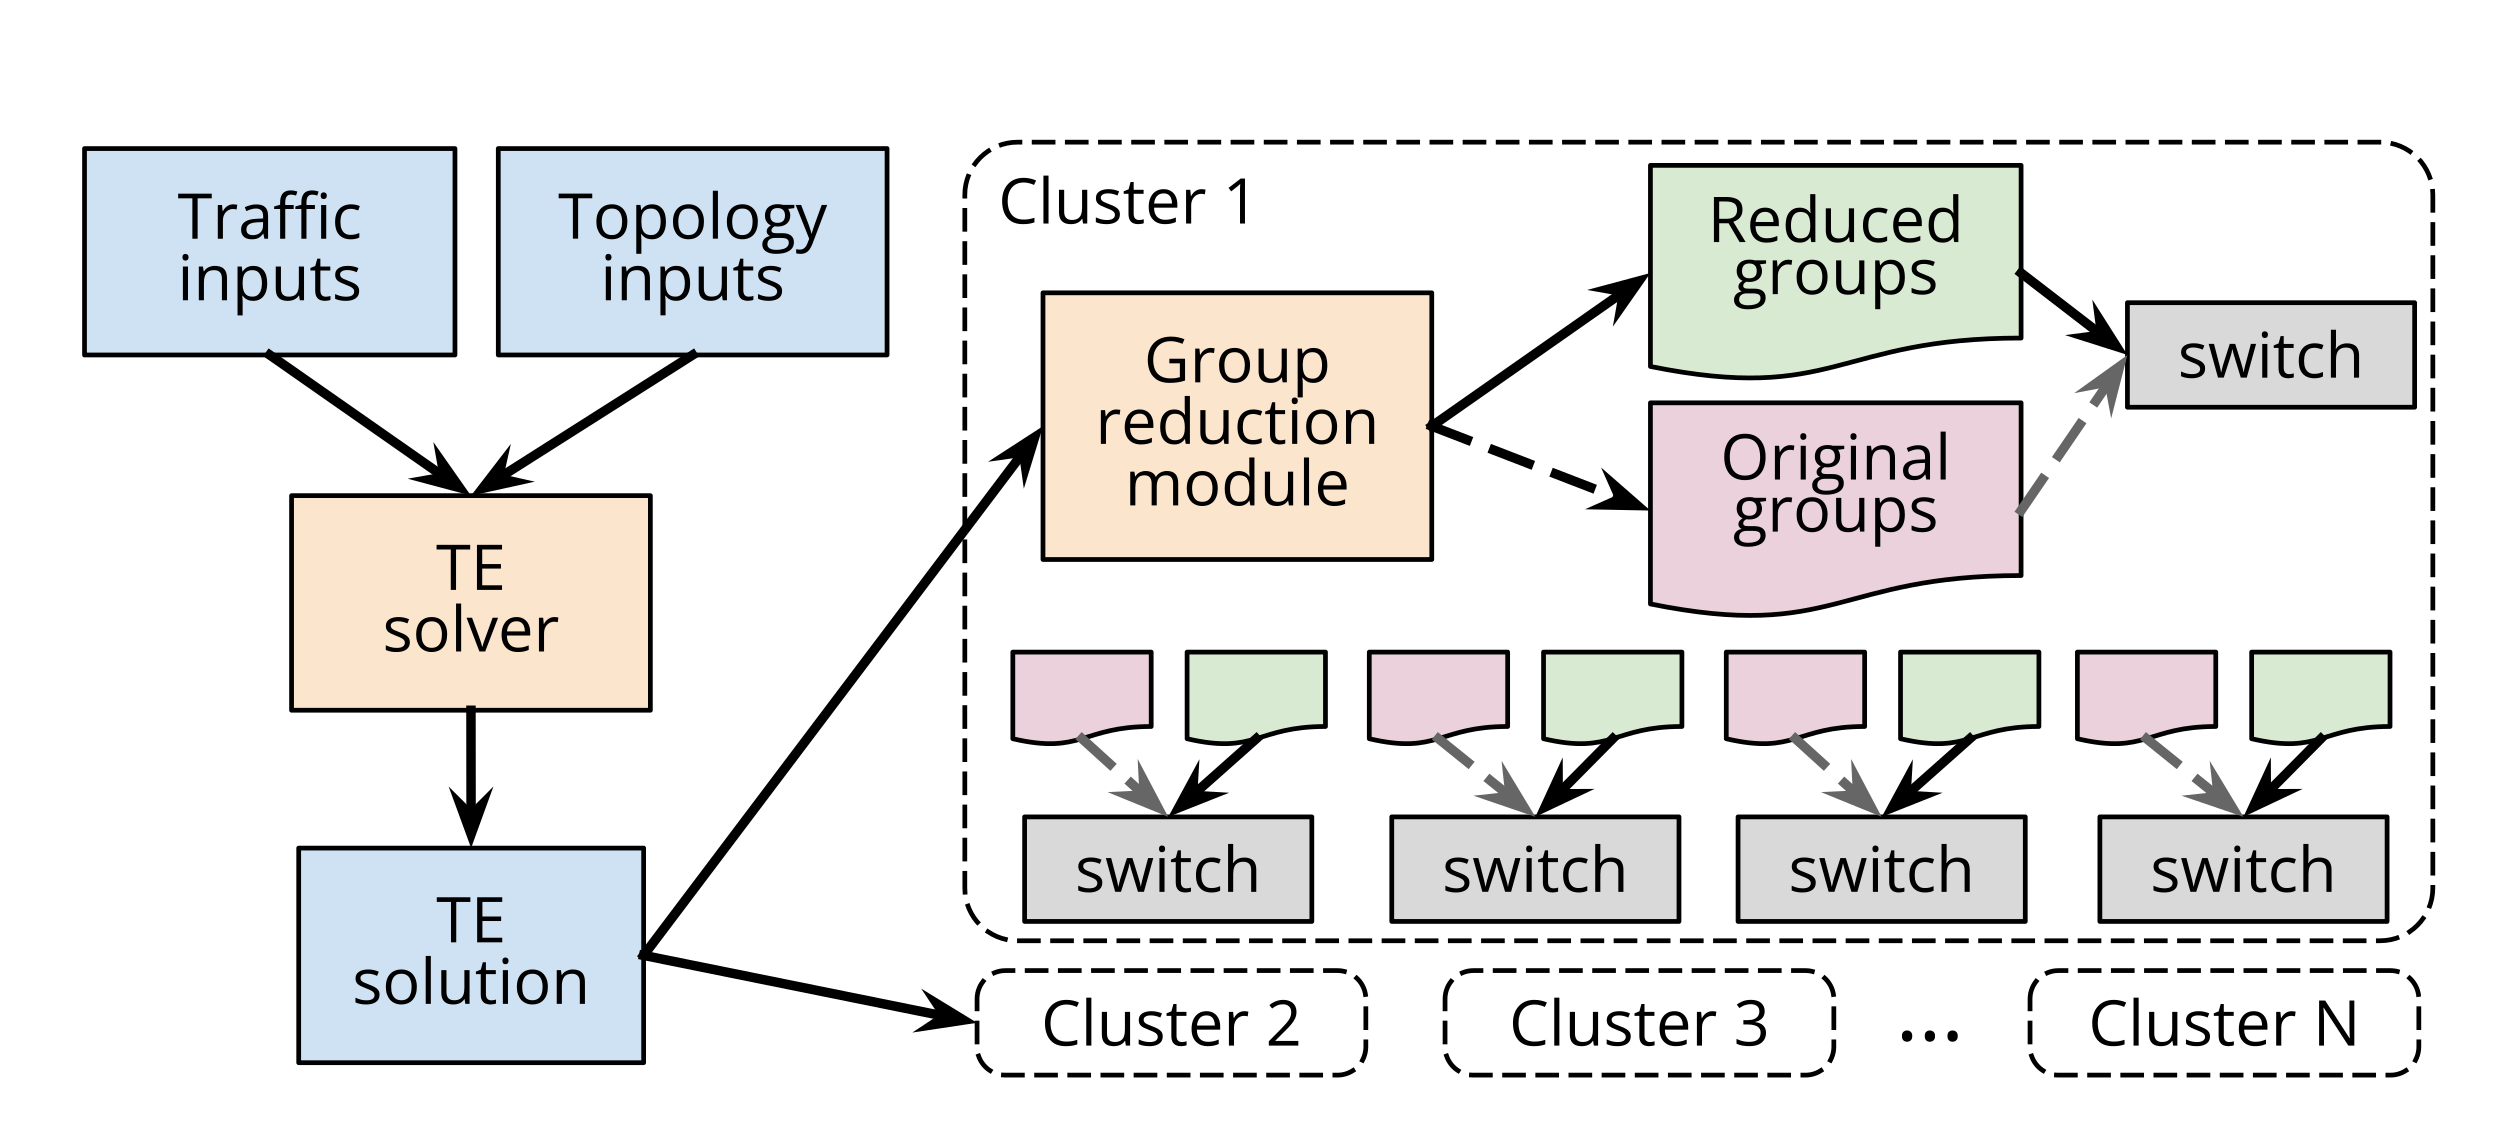 <svg version="1.1" viewBox="0.0 0.0 528.0 240.0" fill="none" stroke="none" stroke-linecap="square" stroke-miterlimit="10" xmlns:xlink="http://www.w3.org/1999/xlink" xmlns="http://www.w3.org/2000/svg"><clipPath id="p.0"><path d="m0 0l528.0 0l0 240.0l-528.0 0l0 -240.0z" clip-rule="nonzero"/></clipPath><g clip-path="url(#p.0)"><path fill="#000000" fill-opacity="0.0" d="m0 0l528.0 0l0 240.0l-528.0 0z" fill-rule="evenodd"/><path fill="#000000" fill-opacity="0.0" d="m203.768 41.168l0 0c0 -6.154 4.989 -11.143 11.143 -11.143l287.76 0c2.955 0 5.79 1.174 7.88 3.264c2.09 2.09 3.264 4.924 3.264 7.88l0 146.375c0 6.154 -4.989 11.143 -11.143 11.143l-287.76 0c-6.154 0 -11.143 -4.989 -11.143 -11.143z" fill-rule="evenodd"/><path stroke="#000000" stroke-width="1.0" stroke-linejoin="round" stroke-linecap="butt" stroke-dasharray="4.0,3.0" d="m203.768 41.168l0 0c0 -6.154 4.989 -11.143 11.143 -11.143l287.76 0c2.955 0 5.79 1.174 7.88 3.264c2.09 2.09 3.264 4.924 3.264 7.88l0 146.375c0 6.154 -4.989 11.143 -11.143 11.143l-287.76 0c-6.154 0 -11.143 -4.989 -11.143 -11.143z" fill-rule="evenodd"/><path fill="#cfe2f3" d="m105.237 31.375l82.11 0l0 43.591l-82.11 0z" fill-rule="evenodd"/><path stroke="#000000" stroke-width="1.0" stroke-linejoin="round" stroke-linecap="butt" d="m105.237 31.375l82.11 0l0 43.591l-82.11 0z" fill-rule="evenodd"/><path fill="#000000" d="m122.098 50.411l-1.109 0l0 -8.531l-3.0 0l0 -0.984l7.094 0l0 0.984l-2.984 0l0 8.531zm10.403 -3.578q0 0.875 -0.234 1.562q-0.219 0.688 -0.656 1.172q-0.422 0.469 -1.031 0.719q-0.609 0.25 -1.375 0.25q-0.703 0 -1.312 -0.25q-0.594 -0.25 -1.031 -0.719q-0.422 -0.484 -0.672 -1.172q-0.234 -0.688 -0.234 -1.562q0 -1.172 0.391 -1.984q0.406 -0.828 1.141 -1.266q0.75 -0.438 1.766 -0.438q0.984 0 1.703 0.438q0.734 0.438 1.141 1.266q0.406 0.812 0.406 1.984zm-5.422 0q0 0.859 0.219 1.5q0.234 0.625 0.703 0.969q0.484 0.344 1.234 0.344q0.734 0 1.219 -0.344q0.484 -0.344 0.703 -0.969q0.234 -0.641 0.234 -1.5q0 -0.859 -0.234 -1.469q-0.219 -0.625 -0.703 -0.969q-0.469 -0.344 -1.219 -0.344q-1.125 0 -1.641 0.75q-0.516 0.734 -0.516 2.031zm10.643 -3.688q1.344 0 2.125 0.922q0.797 0.922 0.797 2.766q0 1.203 -0.359 2.031q-0.359 0.828 -1.031 1.25q-0.656 0.422 -1.547 0.422q-0.578 0 -1.0 -0.141q-0.422 -0.156 -0.734 -0.406q-0.312 -0.25 -0.516 -0.547l-0.078 0q0.031 0.25 0.047 0.609q0.031 0.359 0.031 0.625l0 2.922l-1.078 0l0 -10.312l0.891 0l0.141 1.047l0.047 0q0.219 -0.328 0.516 -0.594q0.297 -0.266 0.719 -0.422q0.438 -0.172 1.031 -0.172zm-0.188 0.906q-0.734 0 -1.188 0.297q-0.453 0.281 -0.672 0.859q-0.203 0.562 -0.219 1.422l0 0.203q0 0.906 0.203 1.531q0.203 0.625 0.656 0.953q0.469 0.328 1.234 0.328q0.672 0 1.109 -0.359q0.438 -0.359 0.656 -1.0q0.219 -0.641 0.219 -1.469q0 -1.266 -0.5 -2.016q-0.484 -0.75 -1.5 -0.75zm11.139 2.781q0 0.875 -0.234 1.562q-0.219 0.688 -0.656 1.172q-0.422 0.469 -1.031 0.719q-0.609 0.25 -1.375 0.25q-0.703 0 -1.312 -0.25q-0.594 -0.25 -1.031 -0.719q-0.422 -0.484 -0.672 -1.172q-0.234 -0.688 -0.234 -1.562q0 -1.172 0.391 -1.984q0.406 -0.828 1.141 -1.266q0.75 -0.438 1.766 -0.438q0.984 0 1.703 0.438q0.734 0.438 1.141 1.266q0.406 0.812 0.406 1.984zm-5.422 0q0 0.859 0.219 1.5q0.234 0.625 0.703 0.969q0.484 0.344 1.234 0.344q0.734 0 1.219 -0.344q0.484 -0.344 0.703 -0.969q0.234 -0.641 0.234 -1.5q0 -0.859 -0.234 -1.469q-0.219 -0.625 -0.703 -0.969q-0.469 -0.344 -1.219 -0.344q-1.125 0 -1.641 0.75q-0.516 0.734 -0.516 2.031zm8.377 3.578l-1.078 0l0 -10.125l1.078 0l0 10.125zm8.427 -3.578q0 0.875 -0.234 1.562q-0.219 0.688 -0.656 1.172q-0.422 0.469 -1.031 0.719q-0.609 0.25 -1.375 0.25q-0.703 0 -1.312 -0.25q-0.594 -0.25 -1.031 -0.719q-0.422 -0.484 -0.672 -1.172q-0.234 -0.688 -0.234 -1.562q0 -1.172 0.391 -1.984q0.406 -0.828 1.141 -1.266q0.75 -0.438 1.766 -0.438q0.984 0 1.703 0.438q0.734 0.438 1.141 1.266q0.406 0.812 0.406 1.984zm-5.422 0q0 0.859 0.219 1.5q0.234 0.625 0.703 0.969q0.484 0.344 1.234 0.344q0.734 0 1.219 -0.344q0.484 -0.344 0.703 -0.969q0.234 -0.641 0.234 -1.5q0 -0.859 -0.234 -1.469q-0.219 -0.625 -0.703 -0.969q-0.469 -0.344 -1.219 -0.344q-1.125 0 -1.641 0.75q-0.516 0.734 -0.516 2.031zm9.283 6.781q-1.406 0 -2.172 -0.531q-0.75 -0.516 -0.75 -1.469q0 -0.656 0.422 -1.141q0.422 -0.469 1.188 -0.625q-0.281 -0.141 -0.484 -0.391q-0.203 -0.266 -0.203 -0.609q0 -0.391 0.219 -0.672q0.219 -0.297 0.672 -0.578q-0.562 -0.234 -0.906 -0.766q-0.344 -0.547 -0.344 -1.266q0 -0.766 0.312 -1.312q0.328 -0.547 0.922 -0.828q0.609 -0.297 1.469 -0.297q0.188 0 0.375 0.016q0.203 0.016 0.375 0.047q0.172 0.031 0.297 0.078l2.453 0l0 0.688l-1.312 0.172q0.188 0.25 0.312 0.609q0.141 0.359 0.141 0.797q0 1.062 -0.719 1.688q-0.719 0.625 -1.984 0.625q-0.297 0 -0.609 -0.047q-0.328 0.172 -0.5 0.391q-0.156 0.219 -0.156 0.5q0 0.203 0.125 0.328q0.125 0.125 0.359 0.188q0.25 0.047 0.594 0.047l1.25 0q1.172 0 1.781 0.484q0.625 0.484 0.625 1.422q0 1.188 -0.969 1.812q-0.953 0.641 -2.781 0.641zm0.031 -0.844q0.891 0 1.469 -0.188q0.594 -0.172 0.875 -0.516q0.297 -0.328 0.297 -0.797q0 -0.422 -0.203 -0.641q-0.188 -0.219 -0.578 -0.297q-0.375 -0.078 -0.922 -0.078l-1.234 0q-0.484 0 -0.844 0.156q-0.344 0.156 -0.547 0.438q-0.188 0.297 -0.188 0.734q0 0.578 0.484 0.875q0.5 0.312 1.391 0.312zm0.281 -5.703q0.781 0 1.172 -0.391q0.391 -0.391 0.391 -1.141q0 -0.797 -0.406 -1.188q-0.391 -0.406 -1.172 -0.406q-0.734 0 -1.141 0.406q-0.391 0.406 -0.391 1.203q0 0.734 0.391 1.125q0.406 0.391 1.156 0.391zm3.815 -3.781l1.156 0l1.578 4.125q0.141 0.375 0.25 0.719q0.125 0.328 0.203 0.641q0.094 0.297 0.141 0.578l0.047 0q0.094 -0.328 0.266 -0.859q0.172 -0.531 0.359 -1.078l1.5 -4.125l1.156 0l-3.094 8.172q-0.25 0.656 -0.578 1.141q-0.328 0.5 -0.797 0.75q-0.469 0.266 -1.141 0.266q-0.297 0 -0.531 -0.031q-0.234 -0.031 -0.406 -0.078l0 -0.875q0.141 0.047 0.344 0.062q0.203 0.031 0.422 0.031q0.406 0 0.703 -0.156q0.297 -0.156 0.516 -0.453q0.219 -0.281 0.375 -0.688l0.391 -1.0l-2.859 -7.141z" fill-rule="nonzero"/><path fill="#000000" d="m129.027 56.286l0 7.125l-1.078 0l0 -7.125l1.078 0zm-0.531 -2.672q0.266 0 0.453 0.172q0.203 0.172 0.203 0.531q0 0.359 -0.203 0.547q-0.188 0.172 -0.453 0.172q-0.281 0 -0.469 -0.172q-0.172 -0.188 -0.172 -0.547q0 -0.359 0.172 -0.531q0.188 -0.172 0.469 -0.172zm6.193 2.531q1.266 0 1.922 0.625q0.656 0.625 0.656 2.0l0 4.641l-1.078 0l0 -4.578q0 -0.891 -0.406 -1.328q-0.406 -0.453 -1.25 -0.453q-1.172 0 -1.656 0.672q-0.484 0.672 -0.484 1.953l0 3.734l-1.078 0l0 -7.125l0.875 0l0.156 1.016l0.062 0q0.219 -0.375 0.562 -0.625q0.359 -0.266 0.797 -0.391q0.438 -0.141 0.922 -0.141zm8.143 0q1.344 0 2.125 0.922q0.797 0.922 0.797 2.766q0 1.203 -0.359 2.031q-0.359 0.828 -1.031 1.25q-0.656 0.422 -1.547 0.422q-0.578 0 -1.0 -0.141q-0.422 -0.156 -0.734 -0.406q-0.312 -0.25 -0.516 -0.547l-0.078 0q0.031 0.25 0.047 0.609q0.031 0.359 0.031 0.625l0 2.922l-1.078 0l0 -10.312l0.891 0l0.141 1.047l0.047 0q0.219 -0.328 0.516 -0.594q0.297 -0.266 0.719 -0.422q0.438 -0.172 1.031 -0.172zm-0.188 0.906q-0.734 0 -1.188 0.297q-0.453 0.281 -0.672 0.859q-0.203 0.562 -0.219 1.422l0 0.203q0 0.906 0.203 1.531q0.203 0.625 0.656 0.953q0.469 0.328 1.234 0.328q0.672 0 1.109 -0.359q0.438 -0.359 0.656 -1.0q0.219 -0.641 0.219 -1.469q0 -1.266 -0.5 -2.016q-0.484 -0.75 -1.5 -0.75zm10.889 -0.766l0 7.125l-0.891 0l-0.156 -1.0l-0.062 0q-0.219 0.375 -0.578 0.625q-0.344 0.25 -0.781 0.375q-0.438 0.125 -0.938 0.125q-0.844 0 -1.422 -0.266q-0.562 -0.281 -0.859 -0.844q-0.281 -0.578 -0.281 -1.469l0 -4.672l1.094 0l0 4.594q0 0.891 0.406 1.328q0.406 0.438 1.219 0.438q0.797 0 1.266 -0.297q0.484 -0.297 0.688 -0.875q0.203 -0.594 0.203 -1.438l0 -3.75l1.094 0zm4.58 6.375q0.266 0 0.547 -0.047q0.281 -0.047 0.453 -0.109l0 0.828q-0.188 0.094 -0.531 0.141q-0.328 0.062 -0.641 0.062q-0.562 0 -1.031 -0.188q-0.453 -0.203 -0.734 -0.672q-0.281 -0.484 -0.281 -1.328l0 -4.219l-1.016 0l0 -0.531l1.031 -0.422l0.422 -1.547l0.656 0l0 1.656l2.094 0l0 0.844l-2.094 0l0 4.188q0 0.672 0.297 1.016q0.312 0.328 0.828 0.328zm7.063 -1.203q0 0.688 -0.344 1.156q-0.344 0.453 -0.984 0.688q-0.625 0.234 -1.5 0.234q-0.75 0 -1.297 -0.125q-0.547 -0.109 -0.953 -0.312l0 -1.0q0.438 0.219 1.031 0.391q0.609 0.172 1.25 0.172q0.922 0 1.328 -0.297q0.422 -0.297 0.422 -0.812q0 -0.297 -0.172 -0.516q-0.156 -0.234 -0.547 -0.438q-0.391 -0.219 -1.078 -0.469q-0.688 -0.266 -1.188 -0.516q-0.5 -0.25 -0.766 -0.625q-0.266 -0.375 -0.266 -0.969q0 -0.906 0.719 -1.391q0.734 -0.484 1.938 -0.484q0.641 0 1.203 0.125q0.562 0.125 1.047 0.344l-0.359 0.875q-0.438 -0.203 -0.953 -0.328q-0.5 -0.125 -1.016 -0.125q-0.75 0 -1.156 0.25q-0.391 0.234 -0.391 0.672q0 0.328 0.188 0.547q0.188 0.219 0.594 0.406q0.406 0.188 1.078 0.438q0.672 0.25 1.156 0.516q0.484 0.266 0.75 0.641q0.266 0.375 0.266 0.953z" fill-rule="nonzero"/><path fill="#cfe2f3" d="m17.852 31.382l78.236 0l0 43.591l-78.236 0z" fill-rule="evenodd"/><path stroke="#000000" stroke-width="1.0" stroke-linejoin="round" stroke-linecap="butt" d="m17.852 31.382l78.236 0l0 43.591l-78.236 0z" fill-rule="evenodd"/><path fill="#000000" d="m41.737 50.417l-1.109 0l0 -8.531l-3.0 0l0 -0.984l7.094 0l0 0.984l-2.984 0l0 8.531zm7.497 -7.266q0.219 0 0.453 0.031q0.234 0.016 0.422 0.062l-0.141 1.0q-0.172 -0.047 -0.391 -0.078q-0.219 -0.031 -0.406 -0.031q-0.422 0 -0.812 0.188q-0.375 0.172 -0.672 0.5q-0.281 0.312 -0.453 0.766q-0.156 0.453 -0.156 1.0l0 3.828l-1.078 0l0 -7.125l0.891 0l0.125 1.312l0.047 0q0.219 -0.406 0.531 -0.734q0.312 -0.328 0.719 -0.516q0.422 -0.203 0.922 -0.203zm4.885 0.016q1.266 0 1.875 0.578q0.625 0.562 0.625 1.828l0 4.844l-0.781 0l-0.203 -1.047l-0.062 0q-0.297 0.391 -0.625 0.656q-0.312 0.25 -0.75 0.391q-0.422 0.125 -1.047 0.125q-0.641 0 -1.156 -0.219q-0.5 -0.234 -0.797 -0.688q-0.281 -0.469 -0.281 -1.172q0 -1.078 0.844 -1.641q0.844 -0.578 2.578 -0.625l1.234 -0.062l0 -0.438q0 -0.922 -0.406 -1.281q-0.391 -0.375 -1.109 -0.375q-0.562 0 -1.078 0.172q-0.5 0.156 -0.953 0.375l-0.328 -0.828q0.484 -0.234 1.109 -0.406q0.625 -0.188 1.312 -0.188zm1.438 3.734l-1.078 0.047q-1.344 0.047 -1.891 0.438q-0.547 0.375 -0.547 1.078q0 0.625 0.375 0.922q0.375 0.281 0.984 0.281q0.953 0 1.547 -0.516q0.609 -0.531 0.609 -1.594l0 -0.656zm6.468 -2.766l-1.781 0l0 6.281l-1.078 0l0 -6.281l-1.266 0l0 -0.531l1.266 -0.359l0 -0.469q0 -0.891 0.266 -1.453q0.266 -0.578 0.766 -0.844q0.516 -0.266 1.25 -0.266q0.406 0 0.75 0.078q0.344 0.078 0.609 0.156l-0.281 0.859q-0.219 -0.078 -0.5 -0.141q-0.281 -0.062 -0.562 -0.062q-0.625 0 -0.922 0.406q-0.297 0.406 -0.297 1.25l0 0.531l1.781 0l0 0.844zm4.484 0l-1.781 0l0 6.281l-1.078 0l0 -6.281l-1.266 0l0 -0.531l1.266 -0.359l0 -0.469q0 -0.891 0.266 -1.453q0.266 -0.578 0.766 -0.844q0.516 -0.266 1.25 -0.266q0.406 0 0.75 0.078q0.344 0.078 0.609 0.156l-0.281 0.859q-0.219 -0.078 -0.5 -0.141q-0.281 -0.062 -0.562 -0.062q-0.625 0 -0.922 0.406q-0.297 0.406 -0.297 1.25l0 0.531l1.781 0l0 0.844zm2.391 -0.844l0 7.125l-1.078 0l0 -7.125l1.078 0zm-0.531 -2.672q0.266 0 0.453 0.172q0.203 0.172 0.203 0.531q0 0.359 -0.203 0.547q-0.188 0.172 -0.453 0.172q-0.281 0 -0.469 -0.172q-0.172 -0.188 -0.172 -0.547q0 -0.359 0.172 -0.531q0.188 -0.172 0.469 -0.172zm5.67 9.922q-0.969 0 -1.703 -0.391q-0.734 -0.391 -1.156 -1.203q-0.406 -0.828 -0.406 -2.062q0 -1.297 0.438 -2.109q0.438 -0.828 1.188 -1.219q0.766 -0.406 1.734 -0.406q0.547 0 1.031 0.109q0.5 0.109 0.828 0.266l-0.328 0.906q-0.328 -0.125 -0.766 -0.219q-0.422 -0.109 -0.781 -0.109q-0.75 0 -1.25 0.312q-0.484 0.312 -0.734 0.938q-0.234 0.625 -0.234 1.516q0 0.875 0.234 1.484q0.25 0.609 0.719 0.938q0.469 0.312 1.172 0.312q0.578 0 1.031 -0.109q0.453 -0.125 0.828 -0.281l0 0.953q-0.359 0.188 -0.812 0.281q-0.438 0.094 -1.031 0.094z" fill-rule="nonzero"/><path fill="#000000" d="m39.704 56.292l0 7.125l-1.078 0l0 -7.125l1.078 0zm-0.531 -2.672q0.266 0 0.453 0.172q0.203 0.172 0.203 0.531q0 0.359 -0.203 0.547q-0.188 0.172 -0.453 0.172q-0.281 0 -0.469 -0.172q-0.172 -0.188 -0.172 -0.547q0 -0.359 0.172 -0.531q0.188 -0.172 0.469 -0.172zm6.193 2.531q1.266 0 1.922 0.625q0.656 0.625 0.656 2.0l0 4.641l-1.078 0l0 -4.578q0 -0.891 -0.406 -1.328q-0.406 -0.453 -1.25 -0.453q-1.172 0 -1.656 0.672q-0.484 0.672 -0.484 1.953l0 3.734l-1.078 0l0 -7.125l0.875 0l0.156 1.016l0.062 0q0.219 -0.375 0.562 -0.625q0.359 -0.266 0.797 -0.391q0.438 -0.141 0.922 -0.141zm8.143 0q1.344 0 2.125 0.922q0.797 0.922 0.797 2.766q0 1.203 -0.359 2.031q-0.359 0.828 -1.031 1.25q-0.656 0.422 -1.547 0.422q-0.578 0 -1.0 -0.141q-0.422 -0.156 -0.734 -0.406q-0.312 -0.25 -0.516 -0.547l-0.078 0q0.031 0.25 0.047 0.609q0.031 0.359 0.031 0.625l0 2.922l-1.078 0l0 -10.313l0.891 0l0.141 1.047l0.047 0q0.219 -0.328 0.516 -0.594q0.297 -0.266 0.719 -0.422q0.438 -0.172 1.031 -0.172zm-0.188 0.906q-0.734 0 -1.188 0.297q-0.453 0.281 -0.672 0.859q-0.203 0.562 -0.219 1.422l0 0.203q0 0.906 0.203 1.531q0.203 0.625 0.656 0.953q0.469 0.328 1.234 0.328q0.672 0 1.109 -0.359q0.438 -0.359 0.656 -1.0q0.219 -0.641 0.219 -1.469q0 -1.266 -0.5 -2.016q-0.484 -0.75 -1.5 -0.75zm10.889 -0.766l0 7.125l-0.891 0l-0.156 -1.0l-0.062 0q-0.219 0.375 -0.578 0.625q-0.344 0.25 -0.781 0.375q-0.438 0.125 -0.938 0.125q-0.844 0 -1.422 -0.266q-0.562 -0.281 -0.859 -0.844q-0.281 -0.578 -0.281 -1.469l0 -4.672l1.094 0l0 4.594q0 0.891 0.406 1.328q0.406 0.438 1.219 0.438q0.797 0 1.266 -0.297q0.484 -0.297 0.688 -0.875q0.203 -0.594 0.203 -1.438l0 -3.75l1.094 0zm4.58 6.375q0.266 0 0.547 -0.047q0.281 -0.047 0.453 -0.109l0 0.828q-0.188 0.094 -0.531 0.141q-0.328 0.062 -0.641 0.062q-0.562 0 -1.031 -0.188q-0.453 -0.203 -0.734 -0.672q-0.281 -0.484 -0.281 -1.328l0 -4.219l-1.016 0l0 -0.531l1.031 -0.422l0.422 -1.547l0.656 0l0 1.656l2.094 0l0 0.844l-2.094 0l0 4.188q0 0.672 0.297 1.016q0.312 0.328 0.828 0.328zm7.063 -1.203q0 0.688 -0.344 1.156q-0.344 0.453 -0.984 0.688q-0.625 0.234 -1.5 0.234q-0.75 0 -1.297 -0.125q-0.547 -0.109 -0.953 -0.312l0 -1.0q0.438 0.219 1.031 0.391q0.609 0.172 1.25 0.172q0.922 0 1.328 -0.297q0.422 -0.297 0.422 -0.812q0 -0.297 -0.172 -0.516q-0.156 -0.234 -0.547 -0.438q-0.391 -0.219 -1.078 -0.469q-0.688 -0.266 -1.188 -0.516q-0.5 -0.25 -0.766 -0.625q-0.266 -0.375 -0.266 -0.969q0 -0.906 0.719 -1.391q0.734 -0.484 1.938 -0.484q0.641 0 1.203 0.125q0.562 0.125 1.047 0.344l-0.359 0.875q-0.438 -0.203 -0.953 -0.328q-0.5 -0.125 -1.016 -0.125q-0.75 0 -1.156 0.25q-0.391 0.234 -0.391 0.672q0 0.328 0.188 0.547q0.188 0.219 0.594 0.406q0.406 0.188 1.078 0.438q0.672 0.25 1.156 0.516q0.484 0.266 0.75 0.641q0.266 0.375 0.266 0.953z" fill-rule="nonzero"/><path fill="#fce5cd" d="m61.579 104.684l75.78 0l0 45.323l-75.78 0z" fill-rule="evenodd"/><path stroke="#000000" stroke-width="1.0" stroke-linejoin="round" stroke-linecap="butt" d="m61.579 104.684l75.78 0l0 45.323l-75.78 0z" fill-rule="evenodd"/><path fill="#000000" d="m96.314 124.586l-1.109 0l0 -8.531l-3.0 0l0 -0.984l7.094 0l0 0.984l-2.984 0l0 8.531zm9.716 0l-5.297 0l0 -9.516l5.297 0l0 0.984l-4.188 0l0 3.078l3.953 0l0 0.953l-3.953 0l0 3.531l4.188 0l0 0.969z" fill-rule="nonzero"/><path fill="#000000" d="m86.557 135.633q0 0.688 -0.344 1.156q-0.344 0.453 -0.984 0.688q-0.625 0.234 -1.5 0.234q-0.75 0 -1.297 -0.125q-0.547 -0.109 -0.953 -0.312l0 -1.0q0.438 0.219 1.031 0.391q0.609 0.172 1.25 0.172q0.922 0 1.328 -0.297q0.422 -0.297 0.422 -0.812q0 -0.297 -0.172 -0.516q-0.156 -0.234 -0.547 -0.438q-0.391 -0.219 -1.078 -0.469q-0.688 -0.266 -1.188 -0.516q-0.5 -0.25 -0.766 -0.625q-0.266 -0.375 -0.266 -0.969q0 -0.906 0.719 -1.391q0.734 -0.484 1.938 -0.484q0.641 0 1.203 0.125q0.562 0.125 1.047 0.344l-0.359 0.875q-0.438 -0.203 -0.953 -0.328q-0.5 -0.125 -1.016 -0.125q-0.75 0 -1.156 0.25q-0.391 0.234 -0.391 0.672q0 0.328 0.188 0.547q0.188 0.219 0.594 0.406q0.406 0.188 1.078 0.438q0.672 0.25 1.156 0.516q0.484 0.266 0.75 0.641q0.266 0.375 0.266 0.953zm7.883 -1.625q0 0.875 -0.234 1.562q-0.219 0.688 -0.656 1.172q-0.422 0.469 -1.031 0.719q-0.609 0.25 -1.375 0.25q-0.703 0 -1.312 -0.25q-0.594 -0.25 -1.031 -0.719q-0.422 -0.484 -0.672 -1.172q-0.234 -0.688 -0.234 -1.562q0 -1.172 0.391 -1.984q0.406 -0.828 1.141 -1.266q0.75 -0.438 1.766 -0.438q0.984 0 1.703 0.438q0.734 0.438 1.141 1.266q0.406 0.812 0.406 1.984zm-5.422 0q0 0.859 0.219 1.5q0.234 0.625 0.703 0.969q0.484 0.344 1.234 0.344q0.734 0 1.219 -0.344q0.484 -0.344 0.703 -0.969q0.234 -0.641 0.234 -1.5q0 -0.859 -0.234 -1.469q-0.219 -0.625 -0.703 -0.969q-0.469 -0.344 -1.219 -0.344q-1.125 0 -1.641 0.75q-0.516 0.734 -0.516 2.031zm8.377 3.578l-1.078 0l0 -10.125l1.078 0l0 10.125zm3.849 0l-2.703 -7.125l1.156 0l1.578 4.312q0.156 0.438 0.328 0.969q0.172 0.531 0.234 0.859l0.047 0q0.078 -0.328 0.25 -0.859q0.188 -0.531 0.344 -0.969l1.562 -4.312l1.156 0l-2.719 7.125l-1.234 0zm7.845 -7.266q0.906 0 1.547 0.406q0.656 0.406 1.0 1.141q0.344 0.719 0.344 1.688l0 0.672l-4.922 0q0.016 1.25 0.625 1.906q0.609 0.656 1.703 0.656q0.688 0 1.203 -0.125q0.516 -0.125 1.078 -0.359l0 0.953q-0.547 0.234 -1.078 0.344q-0.516 0.109 -1.25 0.109q-1.016 0 -1.781 -0.406q-0.766 -0.422 -1.203 -1.234q-0.422 -0.828 -0.422 -2.0q0 -1.156 0.391 -2.0q0.391 -0.844 1.094 -1.297q0.703 -0.453 1.672 -0.453zm-0.016 0.891q-0.875 0 -1.391 0.562q-0.5 0.562 -0.609 1.578l3.781 0q0 -0.641 -0.203 -1.125q-0.188 -0.484 -0.578 -0.75q-0.391 -0.266 -1.0 -0.266zm7.984 -0.891q0.219 0 0.453 0.031q0.234 0.016 0.422 0.062l-0.141 1.0q-0.172 -0.047 -0.391 -0.078q-0.219 -0.031 -0.406 -0.031q-0.422 0 -0.812 0.188q-0.375 0.172 -0.672 0.5q-0.281 0.312 -0.453 0.766q-0.156 0.453 -0.156 1.0l0 3.828l-1.078 0l0 -7.125l0.891 0l0.125 1.312l0.047 0q0.219 -0.406 0.531 -0.734q0.312 -0.328 0.719 -0.516q0.422 -0.203 0.922 -0.203z" fill-rule="nonzero"/><path fill="#cfe2f3" d="m63.086 179.118l72.85 0l0 45.323l-72.85 0z" fill-rule="evenodd"/><path stroke="#000000" stroke-width="1.0" stroke-linejoin="round" stroke-linecap="butt" d="m63.086 179.118l72.85 0l0 45.323l-72.85 0z" fill-rule="evenodd"/><path fill="#000000" d="m96.357 199.019l-1.109 0l0 -8.531l-3.0 0l0 -0.984l7.094 0l0 0.984l-2.984 0l0 8.531zm9.716 0l-5.297 0l0 -9.516l5.297 0l0 0.984l-4.188 0l0 3.078l3.953 0l0 0.953l-3.953 0l0 3.531l4.188 0l0 0.969z" fill-rule="nonzero"/><path fill="#000000" d="m80.154 210.066q0 0.688 -0.344 1.156q-0.344 0.453 -0.984 0.688q-0.625 0.234 -1.5 0.234q-0.75 0 -1.297 -0.125q-0.547 -0.109 -0.953 -0.312l0 -1.0q0.438 0.219 1.031 0.391q0.609 0.172 1.25 0.172q0.922 0 1.328 -0.297q0.422 -0.297 0.422 -0.812q0 -0.297 -0.172 -0.516q-0.156 -0.234 -0.547 -0.438q-0.391 -0.219 -1.078 -0.469q-0.688 -0.266 -1.188 -0.516q-0.5 -0.25 -0.766 -0.625q-0.266 -0.375 -0.266 -0.969q0 -0.906 0.719 -1.391q0.734 -0.484 1.938 -0.484q0.641 0 1.203 0.125q0.562 0.125 1.047 0.344l-0.359 0.875q-0.438 -0.203 -0.953 -0.328q-0.5 -0.125 -1.016 -0.125q-0.75 0 -1.156 0.25q-0.391 0.234 -0.391 0.672q0 0.328 0.188 0.547q0.188 0.219 0.594 0.406q0.406 0.188 1.078 0.438q0.672 0.25 1.156 0.516q0.484 0.266 0.75 0.641q0.266 0.375 0.266 0.953zm7.883 -1.625q0 0.875 -0.234 1.562q-0.219 0.688 -0.656 1.172q-0.422 0.469 -1.031 0.719q-0.609 0.25 -1.375 0.25q-0.703 0 -1.312 -0.25q-0.594 -0.25 -1.031 -0.719q-0.422 -0.484 -0.672 -1.172q-0.234 -0.688 -0.234 -1.562q0 -1.172 0.391 -1.984q0.406 -0.828 1.141 -1.266q0.75 -0.438 1.766 -0.438q0.984 0 1.703 0.438q0.734 0.438 1.141 1.266q0.406 0.812 0.406 1.984zm-5.422 0q0 0.859 0.219 1.5q0.234 0.625 0.703 0.969q0.484 0.344 1.234 0.344q0.734 0 1.219 -0.344q0.484 -0.344 0.703 -0.969q0.234 -0.641 0.234 -1.5q0 -0.859 -0.234 -1.469q-0.219 -0.625 -0.703 -0.969q-0.469 -0.344 -1.219 -0.344q-1.125 0 -1.641 0.75q-0.516 0.734 -0.516 2.031zm8.377 3.578l-1.078 0l0 -10.125l1.078 0l0 10.125zm8.177 -7.125l0 7.125l-0.891 0l-0.156 -1.0l-0.062 0q-0.219 0.375 -0.578 0.625q-0.344 0.25 -0.781 0.375q-0.438 0.125 -0.938 0.125q-0.844 0 -1.422 -0.266q-0.562 -0.281 -0.859 -0.844q-0.281 -0.578 -0.281 -1.469l0 -4.672l1.094 0l0 4.594q0 0.891 0.406 1.328q0.406 0.438 1.219 0.438q0.797 0 1.266 -0.297q0.484 -0.297 0.688 -0.875q0.203 -0.594 0.203 -1.438l0 -3.75l1.094 0zm4.58 6.375q0.266 0 0.547 -0.047q0.281 -0.047 0.453 -0.109l0 0.828q-0.188 0.094 -0.531 0.141q-0.328 0.062 -0.641 0.062q-0.562 0 -1.031 -0.188q-0.453 -0.203 -0.734 -0.672q-0.281 -0.484 -0.281 -1.328l0 -4.219l-1.016 0l0 -0.531l1.031 -0.422l0.422 -1.547l0.656 0l0 1.656l2.094 0l0 0.844l-2.094 0l0 4.188q0 0.672 0.297 1.016q0.312 0.328 0.828 0.328zm3.532 -6.375l0 7.125l-1.078 0l0 -7.125l1.078 0zm-0.531 -2.672q0.266 0 0.453 0.172q0.203 0.172 0.203 0.531q0 0.359 -0.203 0.547q-0.188 0.172 -0.453 0.172q-0.281 0 -0.469 -0.172q-0.172 -0.188 -0.172 -0.547q0 -0.359 0.172 -0.531q0.188 -0.172 0.469 -0.172zm8.958 6.219q0 0.875 -0.234 1.562q-0.219 0.688 -0.656 1.172q-0.422 0.469 -1.031 0.719q-0.609 0.25 -1.375 0.25q-0.703 0 -1.312 -0.25q-0.594 -0.25 -1.031 -0.719q-0.422 -0.484 -0.672 -1.172q-0.234 -0.688 -0.234 -1.562q0 -1.172 0.391 -1.984q0.406 -0.828 1.141 -1.266q0.75 -0.438 1.766 -0.438q0.984 0 1.703 0.438q0.734 0.438 1.141 1.266q0.406 0.812 0.406 1.984zm-5.422 0q0 0.859 0.219 1.5q0.234 0.625 0.703 0.969q0.484 0.344 1.234 0.344q0.734 0 1.219 -0.344q0.484 -0.344 0.703 -0.969q0.234 -0.641 0.234 -1.5q0 -0.859 -0.234 -1.469q-0.219 -0.625 -0.703 -0.969q-0.469 -0.344 -1.219 -0.344q-1.125 0 -1.641 0.75q-0.516 0.734 -0.516 2.031zm10.674 -3.688q1.266 0 1.922 0.625q0.656 0.625 0.656 2.0l0 4.641l-1.078 0l0 -4.578q0 -0.891 -0.406 -1.328q-0.406 -0.453 -1.25 -0.453q-1.172 0 -1.656 0.672q-0.484 0.672 -0.484 1.953l0 3.734l-1.078 0l0 -7.125l0.875 0l0.156 1.016l0.062 0q0.219 -0.375 0.562 -0.625q0.359 -0.266 0.797 -0.391q0.438 -0.141 0.922 -0.141z" fill-rule="nonzero"/><path fill="#ead1dc" d="m213.909 137.722l29.225 0l0 15.713c-14.613 0 -14.613 5.987 -29.225 2.585z" fill-rule="evenodd"/><path stroke="#000000" stroke-width="1.0" stroke-linejoin="round" stroke-linecap="butt" d="m213.909 137.722l29.225 0l0 15.713c-14.613 0 -14.613 5.987 -29.225 2.585z" fill-rule="evenodd"/><path fill="#d9ead3" d="m250.713 137.722l29.225 0l0 15.713c-14.613 0 -14.613 5.987 -29.225 2.585z" fill-rule="evenodd"/><path stroke="#000000" stroke-width="1.0" stroke-linejoin="round" stroke-linecap="butt" d="m250.713 137.722l29.225 0l0 15.713c-14.613 0 -14.613 5.987 -29.225 2.585z" fill-rule="evenodd"/><path fill="#000000" fill-opacity="0.0" d="m265.325 156.02l-18.583 16.504" fill-rule="evenodd"/><path stroke="#000000" stroke-width="2.0" stroke-linejoin="round" stroke-linecap="butt" d="m265.325 156.02l-13.458 11.952" fill-rule="evenodd"/><path fill="#000000" stroke="#000000" stroke-width="2.0" stroke-linecap="butt" d="m251.867 167.972l0.188 -3.175l-3.127 5.785l6.114 -2.422z" fill-rule="evenodd"/><path fill="#ead1dc" d="m289.193 137.722l29.225 0l0 15.713c-14.613 0 -14.613 5.987 -29.225 2.585z" fill-rule="evenodd"/><path stroke="#000000" stroke-width="1.0" stroke-linejoin="round" stroke-linecap="butt" d="m289.193 137.722l29.225 0l0 15.713c-14.613 0 -14.613 5.987 -29.225 2.585z" fill-rule="evenodd"/><path fill="#d9ead3" d="m325.996 137.722l29.225 0l0 15.713c-14.613 0 -14.613 5.987 -29.225 2.585z" fill-rule="evenodd"/><path stroke="#000000" stroke-width="1.0" stroke-linejoin="round" stroke-linecap="butt" d="m325.996 137.722l29.225 0l0 15.713c-14.613 0 -14.613 5.987 -29.225 2.585z" fill-rule="evenodd"/><path fill="#000000" fill-opacity="0.0" d="m340.608 156.02l-16.346 16.504" fill-rule="evenodd"/><path stroke="#000000" stroke-width="2.0" stroke-linejoin="round" stroke-linecap="butt" d="m340.608 156.02l-11.523 11.634" fill-rule="evenodd"/><path fill="#000000" stroke="#000000" stroke-width="2.0" stroke-linecap="butt" d="m329.085 167.654l-0.015 -3.181l-2.751 5.973l5.947 -2.808z" fill-rule="evenodd"/><path fill="#d9d9d9" d="m216.398 172.528l60.661 0l0 22.079l-60.661 0z" fill-rule="evenodd"/><path stroke="#000000" stroke-width="1.0" stroke-linejoin="round" stroke-linecap="butt" d="m216.398 172.528l60.661 0l0 22.079l-60.661 0z" fill-rule="evenodd"/><path fill="#000000" d="m232.802 186.414q0 0.688 -0.344 1.156q-0.344 0.453 -0.984 0.688q-0.625 0.234 -1.5 0.234q-0.75 0 -1.297 -0.125q-0.547 -0.109 -0.953 -0.312l0 -1.0q0.438 0.219 1.031 0.391q0.609 0.172 1.25 0.172q0.922 0 1.328 -0.297q0.422 -0.297 0.422 -0.812q0 -0.297 -0.172 -0.516q-0.156 -0.234 -0.547 -0.438q-0.391 -0.219 -1.078 -0.469q-0.688 -0.266 -1.188 -0.516q-0.5 -0.25 -0.766 -0.625q-0.266 -0.375 -0.266 -0.969q0 -0.906 0.719 -1.391q0.734 -0.484 1.938 -0.484q0.641 0 1.203 0.125q0.562 0.125 1.047 0.344l-0.359 0.875q-0.438 -0.203 -0.953 -0.328q-0.5 -0.125 -1.016 -0.125q-0.75 0 -1.156 0.25q-0.391 0.234 -0.391 0.672q0 0.328 0.188 0.547q0.188 0.219 0.594 0.406q0.406 0.188 1.078 0.438q0.672 0.25 1.156 0.516q0.484 0.266 0.75 0.641q0.266 0.375 0.266 0.953zm7.539 1.938l-1.266 -4.156q-0.078 -0.266 -0.156 -0.516q-0.078 -0.266 -0.141 -0.5q-0.062 -0.234 -0.109 -0.438q-0.047 -0.203 -0.078 -0.359l-0.047 0q-0.031 0.156 -0.078 0.359q-0.031 0.203 -0.094 0.453q-0.062 0.234 -0.141 0.5q-0.078 0.266 -0.156 0.531l-1.328 4.125l-1.219 0l-1.969 -7.125l1.125 0l1.016 3.938q0.109 0.391 0.203 0.766q0.094 0.375 0.156 0.719q0.078 0.328 0.109 0.578l0.047 0q0.047 -0.156 0.094 -0.375q0.047 -0.234 0.109 -0.484q0.062 -0.266 0.125 -0.516q0.078 -0.266 0.156 -0.5l1.312 -4.125l1.156 0l1.281 4.125q0.094 0.312 0.188 0.656q0.094 0.328 0.172 0.641q0.078 0.312 0.109 0.562l0.047 0q0.031 -0.219 0.094 -0.547q0.078 -0.328 0.172 -0.719q0.094 -0.391 0.203 -0.781l1.047 -3.938l1.094 0l-1.969 7.125l-1.266 0zm5.609 -7.109l0 7.125l-1.078 0l0 -7.125l1.078 0zm-0.531 -2.672q0.266 0 0.453 0.172q0.203 0.172 0.203 0.531q0 0.359 -0.203 0.547q-0.188 0.172 -0.453 0.172q-0.281 0 -0.469 -0.172q-0.172 -0.188 -0.172 -0.547q0 -0.359 0.172 -0.531q0.188 -0.172 0.469 -0.172zm5.115 9.047q0.266 0 0.547 -0.047q0.281 -0.047 0.453 -0.109l0 0.828q-0.188 0.094 -0.531 0.141q-0.328 0.062 -0.641 0.062q-0.562 0 -1.031 -0.188q-0.453 -0.203 -0.734 -0.672q-0.281 -0.484 -0.281 -1.328l0 -4.219l-1.016 0l0 -0.531l1.031 -0.422l0.422 -1.547l0.656 0l0 1.656l2.094 0l0 0.844l-2.094 0l0 4.188q0 0.672 0.297 1.016q0.312 0.328 0.828 0.328zm5.313 0.875q-0.969 0 -1.703 -0.391q-0.734 -0.391 -1.156 -1.203q-0.406 -0.828 -0.406 -2.062q0 -1.297 0.438 -2.109q0.438 -0.828 1.188 -1.219q0.766 -0.406 1.734 -0.406q0.547 0 1.031 0.109q0.5 0.109 0.828 0.266l-0.328 0.906q-0.328 -0.125 -0.766 -0.219q-0.422 -0.109 -0.781 -0.109q-0.75 0 -1.25 0.312q-0.484 0.312 -0.734 0.938q-0.234 0.625 -0.234 1.516q0 0.875 0.234 1.484q0.25 0.609 0.719 0.938q0.469 0.312 1.172 0.312q0.578 0 1.031 -0.109q0.453 -0.125 0.828 -0.281l0 0.953q-0.359 0.188 -0.812 0.281q-0.438 0.094 -1.031 0.094zm4.603 -10.25l0 3.031q0 0.25 -0.016 0.516q-0.016 0.266 -0.047 0.484l0.078 0q0.219 -0.375 0.562 -0.625q0.344 -0.266 0.781 -0.391q0.438 -0.141 0.922 -0.141q0.859 0 1.438 0.281q0.578 0.266 0.859 0.844q0.297 0.562 0.297 1.484l0 4.641l-1.078 0l0 -4.578q0 -0.891 -0.406 -1.328q-0.406 -0.453 -1.25 -0.453q-0.781 0 -1.266 0.312q-0.469 0.297 -0.672 0.891q-0.203 0.578 -0.203 1.422l0 3.734l-1.078 0l0 -10.125l1.078 0z" fill-rule="nonzero"/><path fill="#d9d9d9" d="m293.94 172.528l60.661 0l0 22.079l-60.661 0z" fill-rule="evenodd"/><path stroke="#000000" stroke-width="1.0" stroke-linejoin="round" stroke-linecap="butt" d="m293.94 172.528l60.661 0l0 22.079l-60.661 0z" fill-rule="evenodd"/><path fill="#000000" d="m310.344 186.414q0 0.688 -0.344 1.156q-0.344 0.453 -0.984 0.688q-0.625 0.234 -1.5 0.234q-0.75 0 -1.297 -0.125q-0.547 -0.109 -0.953 -0.312l0 -1.0q0.438 0.219 1.031 0.391q0.609 0.172 1.25 0.172q0.922 0 1.328 -0.297q0.422 -0.297 0.422 -0.812q0 -0.297 -0.172 -0.516q-0.156 -0.234 -0.547 -0.438q-0.391 -0.219 -1.078 -0.469q-0.688 -0.266 -1.188 -0.516q-0.5 -0.25 -0.766 -0.625q-0.266 -0.375 -0.266 -0.969q0 -0.906 0.719 -1.391q0.734 -0.484 1.938 -0.484q0.641 0 1.203 0.125q0.562 0.125 1.047 0.344l-0.359 0.875q-0.438 -0.203 -0.953 -0.328q-0.5 -0.125 -1.016 -0.125q-0.75 0 -1.156 0.25q-0.391 0.234 -0.391 0.672q0 0.328 0.188 0.547q0.188 0.219 0.594 0.406q0.406 0.188 1.078 0.438q0.672 0.25 1.156 0.516q0.484 0.266 0.75 0.641q0.266 0.375 0.266 0.953zm7.539 1.938l-1.266 -4.156q-0.078 -0.266 -0.156 -0.516q-0.078 -0.266 -0.141 -0.5q-0.062 -0.234 -0.109 -0.438q-0.047 -0.203 -0.078 -0.359l-0.047 0q-0.031 0.156 -0.078 0.359q-0.031 0.203 -0.094 0.453q-0.062 0.234 -0.141 0.5q-0.078 0.266 -0.156 0.531l-1.328 4.125l-1.219 0l-1.969 -7.125l1.125 0l1.016 3.938q0.109 0.391 0.203 0.766q0.094 0.375 0.156 0.719q0.078 0.328 0.109 0.578l0.047 0q0.047 -0.156 0.094 -0.375q0.047 -0.234 0.109 -0.484q0.062 -0.266 0.125 -0.516q0.078 -0.266 0.156 -0.5l1.312 -4.125l1.156 0l1.281 4.125q0.094 0.312 0.188 0.656q0.094 0.328 0.172 0.641q0.078 0.312 0.109 0.562l0.047 0q0.031 -0.219 0.094 -0.547q0.078 -0.328 0.172 -0.719q0.094 -0.391 0.203 -0.781l1.047 -3.938l1.094 0l-1.969 7.125l-1.266 0zm5.609 -7.109l0 7.125l-1.078 0l0 -7.125l1.078 0zm-0.531 -2.672q0.266 0 0.453 0.172q0.203 0.172 0.203 0.531q0 0.359 -0.203 0.547q-0.188 0.172 -0.453 0.172q-0.281 0 -0.469 -0.172q-0.172 -0.188 -0.172 -0.547q0 -0.359 0.172 -0.531q0.188 -0.172 0.469 -0.172zm5.115 9.047q0.266 0 0.547 -0.047q0.281 -0.047 0.453 -0.109l0 0.828q-0.188 0.094 -0.531 0.141q-0.328 0.062 -0.641 0.062q-0.562 0 -1.031 -0.188q-0.453 -0.203 -0.734 -0.672q-0.281 -0.484 -0.281 -1.328l0 -4.219l-1.016 0l0 -0.531l1.031 -0.422l0.422 -1.547l0.656 0l0 1.656l2.094 0l0 0.844l-2.094 0l0 4.188q0 0.672 0.297 1.016q0.312 0.328 0.828 0.328zm5.313 0.875q-0.969 0 -1.703 -0.391q-0.734 -0.391 -1.156 -1.203q-0.406 -0.828 -0.406 -2.062q0 -1.297 0.438 -2.109q0.438 -0.828 1.188 -1.219q0.766 -0.406 1.734 -0.406q0.547 0 1.031 0.109q0.5 0.109 0.828 0.266l-0.328 0.906q-0.328 -0.125 -0.766 -0.219q-0.422 -0.109 -0.781 -0.109q-0.75 0 -1.25 0.312q-0.484 0.312 -0.734 0.938q-0.234 0.625 -0.234 1.516q0 0.875 0.234 1.484q0.25 0.609 0.719 0.938q0.469 0.312 1.172 0.312q0.578 0 1.031 -0.109q0.453 -0.125 0.828 -0.281l0 0.953q-0.359 0.188 -0.812 0.281q-0.438 0.094 -1.031 0.094zm4.603 -10.25l0 3.031q0 0.25 -0.016 0.516q-0.016 0.266 -0.047 0.484l0.078 0q0.219 -0.375 0.562 -0.625q0.344 -0.266 0.781 -0.391q0.438 -0.141 0.922 -0.141q0.859 0 1.438 0.281q0.578 0.266 0.859 0.844q0.297 0.562 0.297 1.484l0 4.641l-1.078 0l0 -4.578q0 -0.891 -0.406 -1.328q-0.406 -0.453 -1.25 -0.453q-0.781 0 -1.266 0.312q-0.469 0.297 -0.672 0.891q-0.203 0.578 -0.203 1.422l0 3.734l-1.078 0l0 -10.125l1.078 0z" fill-rule="nonzero"/><path fill="#fce5cd" d="m220.281 61.846l82.11 0l0 56.315l-82.11 0z" fill-rule="evenodd"/><path stroke="#000000" stroke-width="1.0" stroke-linejoin="round" stroke-linecap="butt" d="m220.281 61.846l82.11 0l0 56.315l-82.11 0z" fill-rule="evenodd"/><path fill="#000000" d="m246.97 75.759l3.312 0l0 4.609q-0.734 0.266 -1.531 0.375q-0.797 0.125 -1.766 0.125q-1.484 0 -2.5 -0.578q-1.016 -0.594 -1.547 -1.688q-0.531 -1.109 -0.531 -2.609q0 -1.484 0.578 -2.578q0.594 -1.109 1.688 -1.719q1.109 -0.609 2.656 -0.609q0.797 0 1.5 0.156q0.719 0.141 1.328 0.406l-0.422 0.969q-0.531 -0.234 -1.172 -0.391q-0.625 -0.172 -1.297 -0.172q-1.172 0 -2.0 0.484q-0.828 0.484 -1.266 1.359q-0.438 0.875 -0.438 2.094q0 1.188 0.375 2.078q0.391 0.875 1.203 1.359q0.812 0.484 2.094 0.484q0.641 0 1.094 -0.062q0.469 -0.078 0.859 -0.188l0 -2.922l-2.219 0l0 -0.984zm8.69 -2.281q0.219 0 0.453 0.031q0.234 0.016 0.422 0.062l-0.141 1.0q-0.172 -0.047 -0.391 -0.078q-0.219 -0.031 -0.406 -0.031q-0.422 0 -0.812 0.188q-0.375 0.172 -0.672 0.5q-0.281 0.312 -0.453 0.766q-0.156 0.453 -0.156 1.0l0 3.828l-1.078 0l0 -7.125l0.891 0l0.125 1.312l0.047 0q0.219 -0.406 0.531 -0.734q0.312 -0.328 0.719 -0.516q0.422 -0.203 0.922 -0.203zm8.353 3.688q0 0.875 -0.234 1.562q-0.219 0.688 -0.656 1.172q-0.422 0.469 -1.031 0.719q-0.609 0.25 -1.375 0.25q-0.703 0 -1.312 -0.25q-0.594 -0.25 -1.031 -0.719q-0.422 -0.484 -0.672 -1.172q-0.234 -0.688 -0.234 -1.562q0 -1.172 0.391 -1.984q0.406 -0.828 1.141 -1.266q0.75 -0.438 1.766 -0.438q0.984 0 1.703 0.438q0.734 0.438 1.141 1.266q0.406 0.812 0.406 1.984zm-5.422 0q0 0.859 0.219 1.5q0.234 0.625 0.703 0.969q0.484 0.344 1.234 0.344q0.734 0 1.219 -0.344q0.484 -0.344 0.703 -0.969q0.234 -0.641 0.234 -1.5q0 -0.859 -0.234 -1.469q-0.219 -0.625 -0.703 -0.969q-0.469 -0.344 -1.219 -0.344q-1.125 0 -1.641 0.75q-0.516 0.734 -0.516 2.031zm13.19 -3.547l0 7.125l-0.891 0l-0.156 -1.0l-0.062 0q-0.219 0.375 -0.578 0.625q-0.344 0.25 -0.781 0.375q-0.438 0.125 -0.938 0.125q-0.844 0 -1.422 -0.266q-0.562 -0.281 -0.859 -0.844q-0.281 -0.578 -0.281 -1.469l0 -4.672l1.094 0l0 4.594q0 0.891 0.406 1.328q0.406 0.438 1.219 0.438q0.797 0 1.266 -0.297q0.484 -0.297 0.688 -0.875q0.203 -0.594 0.203 -1.438l0 -3.75l1.094 0zm5.627 -0.141q1.344 0 2.125 0.922q0.797 0.922 0.797 2.766q0 1.203 -0.359 2.031q-0.359 0.828 -1.031 1.25q-0.656 0.422 -1.547 0.422q-0.578 0 -1.0 -0.141q-0.422 -0.156 -0.734 -0.406q-0.312 -0.25 -0.516 -0.547l-0.078 0q0.031 0.25 0.047 0.609q0.031 0.359 0.031 0.625l0 2.922l-1.078 0l0 -10.312l0.891 0l0.141 1.047l0.047 0q0.219 -0.328 0.516 -0.594q0.297 -0.266 0.719 -0.422q0.438 -0.172 1.031 -0.172zm-0.188 0.906q-0.734 0 -1.188 0.297q-0.453 0.281 -0.672 0.859q-0.203 0.562 -0.219 1.422l0 0.203q0 0.906 0.203 1.531q0.203 0.625 0.656 0.953q0.469 0.328 1.234 0.328q0.672 0 1.109 -0.359q0.438 -0.359 0.656 -1.0q0.219 -0.641 0.219 -1.469q0 -1.266 -0.5 -2.016q-0.484 -0.75 -1.5 -0.75z" fill-rule="nonzero"/><path fill="#000000" d="m235.736 86.478q0.219 0 0.453 0.031q0.234 0.016 0.422 0.062l-0.141 1.0q-0.172 -0.047 -0.391 -0.078q-0.219 -0.031 -0.406 -0.031q-0.422 0 -0.812 0.188q-0.375 0.172 -0.672 0.5q-0.281 0.312 -0.453 0.766q-0.156 0.453 -0.156 1.0l0 3.828l-1.078 0l0 -7.125l0.891 0l0.125 1.312l0.047 0q0.219 -0.406 0.531 -0.734q0.312 -0.328 0.719 -0.516q0.422 -0.203 0.922 -0.203zm4.963 0q0.906 0 1.547 0.406q0.656 0.406 1.0 1.141q0.344 0.719 0.344 1.688l0 0.672l-4.922 0q0.016 1.25 0.625 1.906q0.609 0.656 1.703 0.656q0.688 0 1.203 -0.125q0.516 -0.125 1.078 -0.359l0 0.953q-0.547 0.234 -1.078 0.344q-0.516 0.109 -1.25 0.109q-1.016 0 -1.781 -0.406q-0.766 -0.422 -1.203 -1.234q-0.422 -0.828 -0.422 -2.0q0 -1.156 0.391 -2.0q0.391 -0.844 1.094 -1.297q0.703 -0.453 1.672 -0.453zm-0.016 0.891q-0.875 0 -1.391 0.562q-0.5 0.562 -0.609 1.578l3.781 0q0 -0.641 -0.203 -1.125q-0.188 -0.484 -0.578 -0.75q-0.391 -0.266 -1.0 -0.266zm7.281 6.5q-1.344 0 -2.141 -0.922q-0.797 -0.922 -0.797 -2.75q0 -1.828 0.812 -2.766q0.812 -0.953 2.156 -0.953q0.562 0 0.984 0.156q0.422 0.141 0.719 0.391q0.312 0.25 0.516 0.578l0.078 0q-0.016 -0.203 -0.047 -0.547q-0.031 -0.359 -0.031 -0.578l0 -2.859l1.094 0l0 10.125l-0.875 0l-0.172 -1.016l-0.047 0q-0.188 0.312 -0.5 0.578q-0.312 0.266 -0.75 0.422q-0.422 0.141 -1.0 0.141zm0.172 -0.891q1.141 0 1.609 -0.641q0.484 -0.656 0.484 -1.938l0 -0.203q0 -1.359 -0.453 -2.078q-0.453 -0.734 -1.641 -0.734q-1.0 0 -1.5 0.766q-0.484 0.766 -0.484 2.078q0 1.312 0.484 2.031q0.5 0.719 1.5 0.719zm11.342 -6.359l0 7.125l-0.891 0l-0.156 -1.0l-0.062 0q-0.219 0.375 -0.578 0.625q-0.344 0.25 -0.781 0.375q-0.438 0.125 -0.938 0.125q-0.844 0 -1.422 -0.266q-0.562 -0.281 -0.859 -0.844q-0.281 -0.578 -0.281 -1.469l0 -4.672l1.094 0l0 4.594q0 0.891 0.406 1.328q0.406 0.438 1.219 0.438q0.797 0 1.266 -0.297q0.484 -0.297 0.688 -0.875q0.203 -0.594 0.203 -1.438l0 -3.75l1.094 0zm5.143 7.25q-0.969 0 -1.703 -0.391q-0.734 -0.391 -1.156 -1.203q-0.406 -0.828 -0.406 -2.062q0 -1.297 0.438 -2.109q0.438 -0.828 1.188 -1.219q0.766 -0.406 1.734 -0.406q0.547 0 1.031 0.109q0.5 0.109 0.828 0.266l-0.328 0.906q-0.328 -0.125 -0.766 -0.219q-0.422 -0.109 -0.781 -0.109q-0.75 0 -1.25 0.312q-0.484 0.312 -0.734 0.938q-0.234 0.625 -0.234 1.516q0 0.875 0.234 1.484q0.25 0.609 0.719 0.938q0.469 0.312 1.172 0.312q0.578 0 1.031 -0.109q0.453 -0.125 0.828 -0.281l0 0.953q-0.359 0.188 -0.812 0.281q-0.438 0.094 -1.031 0.094zm5.822 -0.875q0.266 0 0.547 -0.047q0.281 -0.047 0.453 -0.109l0 0.828q-0.188 0.094 -0.531 0.141q-0.328 0.062 -0.641 0.062q-0.562 0 -1.031 -0.188q-0.453 -0.203 -0.734 -0.672q-0.281 -0.484 -0.281 -1.328l0 -4.219l-1.016 0l0 -0.531l1.031 -0.422l0.422 -1.547l0.656 0l0 1.656l2.094 0l0 0.844l-2.094 0l0 4.188q0 0.672 0.297 1.016q0.312 0.328 0.828 0.328zm3.532 -6.375l0 7.125l-1.078 0l0 -7.125l1.078 0zm-0.531 -2.672q0.266 0 0.453 0.172q0.203 0.172 0.203 0.531q0 0.359 -0.203 0.547q-0.188 0.172 -0.453 0.172q-0.281 0 -0.469 -0.172q-0.172 -0.188 -0.172 -0.547q0 -0.359 0.172 -0.531q0.188 -0.172 0.469 -0.172zm8.958 6.219q0 0.875 -0.234 1.562q-0.219 0.688 -0.656 1.172q-0.422 0.469 -1.031 0.719q-0.609 0.25 -1.375 0.25q-0.703 0 -1.312 -0.25q-0.594 -0.25 -1.031 -0.719q-0.422 -0.484 -0.672 -1.172q-0.234 -0.688 -0.234 -1.562q0 -1.172 0.391 -1.984q0.406 -0.828 1.141 -1.266q0.75 -0.438 1.766 -0.438q0.984 0 1.703 0.438q0.734 0.438 1.141 1.266q0.406 0.812 0.406 1.984zm-5.422 0q0 0.859 0.219 1.5q0.234 0.625 0.703 0.969q0.484 0.344 1.234 0.344q0.734 0 1.219 -0.344q0.484 -0.344 0.703 -0.969q0.234 -0.641 0.234 -1.5q0 -0.859 -0.234 -1.469q-0.219 -0.625 -0.703 -0.969q-0.469 -0.344 -1.219 -0.344q-1.125 0 -1.641 0.75q-0.516 0.734 -0.516 2.031zm10.674 -3.688q1.266 0 1.922 0.625q0.656 0.625 0.656 2.0l0 4.641l-1.078 0l0 -4.578q0 -0.891 -0.406 -1.328q-0.406 -0.453 -1.25 -0.453q-1.172 0 -1.656 0.672q-0.484 0.672 -0.484 1.953l0 3.734l-1.078 0l0 -7.125l0.875 0l0.156 1.016l0.062 0q0.219 -0.375 0.562 -0.625q0.359 -0.266 0.797 -0.391q0.438 -0.141 0.922 -0.141z" fill-rule="nonzero"/><path fill="#000000" d="m246.46 99.478q1.172 0 1.766 0.625q0.609 0.609 0.609 1.969l0 4.672l-1.078 0l0 -4.625q0 -0.859 -0.375 -1.297q-0.375 -0.438 -1.109 -0.438q-1.031 0 -1.5 0.609q-0.469 0.594 -0.469 1.766l0 3.984l-1.078 0l0 -4.625q0 -0.578 -0.172 -0.953q-0.156 -0.391 -0.484 -0.578q-0.328 -0.203 -0.828 -0.203q-0.703 0 -1.141 0.297q-0.422 0.297 -0.625 0.875q-0.188 0.578 -0.188 1.406l0 3.781l-1.078 0l0 -7.125l0.875 0l0.156 1.0l0.062 0q0.219 -0.375 0.531 -0.625q0.328 -0.25 0.734 -0.375q0.406 -0.141 0.859 -0.141q0.812 0 1.359 0.312q0.562 0.297 0.797 0.906l0.062 0q0.359 -0.609 0.969 -0.906q0.609 -0.312 1.344 -0.312zm10.73 3.688q0 0.875 -0.234 1.562q-0.219 0.688 -0.656 1.172q-0.422 0.469 -1.031 0.719q-0.609 0.25 -1.375 0.25q-0.703 0 -1.312 -0.25q-0.594 -0.25 -1.031 -0.719q-0.422 -0.484 -0.672 -1.172q-0.234 -0.688 -0.234 -1.562q0 -1.172 0.391 -1.984q0.406 -0.828 1.141 -1.266q0.75 -0.438 1.766 -0.438q0.984 0 1.703 0.438q0.734 0.438 1.141 1.266q0.406 0.812 0.406 1.984zm-5.422 0q0 0.859 0.219 1.5q0.234 0.625 0.703 0.969q0.484 0.344 1.234 0.344q0.734 0 1.219 -0.344q0.484 -0.344 0.703 -0.969q0.234 -0.641 0.234 -1.5q0 -0.859 -0.234 -1.469q-0.219 -0.625 -0.703 -0.969q-0.469 -0.344 -1.219 -0.344q-1.125 0 -1.641 0.75q-0.516 0.734 -0.516 2.031zm9.83 3.703q-1.344 0 -2.141 -0.922q-0.797 -0.922 -0.797 -2.75q0 -1.828 0.812 -2.766q0.812 -0.953 2.156 -0.953q0.562 0 0.984 0.156q0.422 0.141 0.719 0.391q0.312 0.25 0.516 0.578l0.078 0q-0.016 -0.203 -0.047 -0.547q-0.031 -0.359 -0.031 -0.578l0 -2.859l1.094 0l0 10.125l-0.875 0l-0.172 -1.016l-0.047 0q-0.188 0.312 -0.5 0.578q-0.312 0.266 -0.75 0.422q-0.422 0.141 -1.0 0.141zm0.172 -0.891q1.141 0 1.609 -0.641q0.484 -0.656 0.484 -1.938l0 -0.203q0 -1.359 -0.453 -2.078q-0.453 -0.734 -1.641 -0.734q-1.0 0 -1.5 0.766q-0.484 0.766 -0.484 2.078q0 1.312 0.484 2.031q0.5 0.719 1.5 0.719zm11.342 -6.359l0 7.125l-0.891 0l-0.156 -1.0l-0.062 0q-0.219 0.375 -0.578 0.625q-0.344 0.25 -0.781 0.375q-0.438 0.125 -0.938 0.125q-0.844 0 -1.422 -0.266q-0.562 -0.281 -0.859 -0.844q-0.281 -0.578 -0.281 -1.469l0 -4.672l1.094 0l0 4.594q0 0.891 0.406 1.328q0.406 0.438 1.219 0.438q0.797 0 1.266 -0.297q0.484 -0.297 0.688 -0.875q0.203 -0.594 0.203 -1.438l0 -3.75l1.094 0zm3.361 7.125l-1.078 0l0 -10.125l1.078 0l0 10.125zm5.036 -7.266q0.906 0 1.547 0.406q0.656 0.406 1.0 1.141q0.344 0.719 0.344 1.688l0 0.672l-4.922 0q0.016 1.25 0.625 1.906q0.609 0.656 1.703 0.656q0.688 0 1.203 -0.125q0.516 -0.125 1.078 -0.359l0 0.953q-0.547 0.234 -1.078 0.344q-0.516 0.109 -1.25 0.109q-1.016 0 -1.781 -0.406q-0.766 -0.422 -1.203 -1.234q-0.422 -0.828 -0.422 -2.0q0 -1.156 0.391 -2.0q0.391 -0.844 1.094 -1.297q0.703 -0.453 1.672 -0.453zm-0.016 0.891q-0.875 0 -1.391 0.562q-0.5 0.562 -0.609 1.578l3.781 0q0 -0.641 -0.203 -1.125q-0.188 -0.484 -0.578 -0.75q-0.391 -0.266 -1.0 -0.266z" fill-rule="nonzero"/><path fill="#ead1dc" d="m348.572 85.079l78.282 0l0 36.476c-39.141 0 -39.141 13.898 -78.282 6.001z" fill-rule="evenodd"/><path stroke="#000000" stroke-width="1.0" stroke-linejoin="round" stroke-linecap="butt" d="m348.572 85.079l78.282 0l0 36.476c-39.141 0 -39.141 13.898 -78.282 6.001z" fill-rule="evenodd"/><path fill="#000000" d="m372.897 96.511q0 1.094 -0.281 2.0q-0.266 0.891 -0.828 1.547q-0.547 0.641 -1.359 1.0q-0.812 0.344 -1.891 0.344q-1.094 0 -1.922 -0.344q-0.828 -0.359 -1.375 -1.0q-0.531 -0.656 -0.812 -1.562q-0.266 -0.906 -0.266 -2.0q0 -1.453 0.484 -2.547q0.484 -1.109 1.453 -1.719q0.984 -0.625 2.469 -0.625q1.406 0 2.375 0.609q0.969 0.609 1.453 1.703q0.5 1.094 0.5 2.594zm-7.562 0q0 1.203 0.344 2.094q0.344 0.875 1.047 1.359q0.719 0.484 1.812 0.484q1.109 0 1.812 -0.484q0.719 -0.484 1.047 -1.359q0.344 -0.891 0.344 -2.094q0 -1.844 -0.781 -2.875q-0.766 -1.047 -2.391 -1.047q-1.109 0 -1.828 0.484q-0.719 0.469 -1.062 1.344q-0.344 0.875 -0.344 2.094zm12.758 -2.5q0.219 0 0.453 0.031q0.234 0.016 0.422 0.062l-0.141 1.0q-0.172 -0.047 -0.391 -0.078q-0.219 -0.031 -0.406 -0.031q-0.422 0 -0.812 0.188q-0.375 0.172 -0.672 0.5q-0.281 0.312 -0.453 0.766q-0.156 0.453 -0.156 1.0l0 3.828l-1.078 0l0 -7.125l0.891 0l0.125 1.312l0.047 0q0.219 -0.406 0.531 -0.734q0.312 -0.328 0.719 -0.516q0.422 -0.203 0.922 -0.203zm3.291 0.141l0 7.125l-1.078 0l0 -7.125l1.078 0zm-0.531 -2.672q0.266 0 0.453 0.172q0.203 0.172 0.203 0.531q0 0.359 -0.203 0.547q-0.188 0.172 -0.453 0.172q-0.281 0 -0.469 -0.172q-0.172 -0.188 -0.172 -0.547q0 -0.359 0.172 -0.531q0.188 -0.172 0.469 -0.172zm4.802 13.0q-1.406 0 -2.172 -0.531q-0.75 -0.516 -0.75 -1.469q0 -0.656 0.422 -1.141q0.422 -0.469 1.188 -0.625q-0.281 -0.141 -0.484 -0.391q-0.203 -0.266 -0.203 -0.609q0 -0.391 0.219 -0.672q0.219 -0.297 0.672 -0.578q-0.562 -0.234 -0.906 -0.766q-0.344 -0.547 -0.344 -1.266q0 -0.766 0.312 -1.312q0.328 -0.547 0.922 -0.828q0.609 -0.297 1.469 -0.297q0.188 0 0.375 0.016q0.203 0.016 0.375 0.047q0.172 0.031 0.297 0.078l2.453 0l0 0.688l-1.312 0.172q0.188 0.25 0.312 0.609q0.141 0.359 0.141 0.797q0 1.062 -0.719 1.688q-0.719 0.625 -1.984 0.625q-0.297 0 -0.609 -0.047q-0.328 0.172 -0.5 0.391q-0.156 0.219 -0.156 0.5q0 0.203 0.125 0.328q0.125 0.125 0.359 0.188q0.25 0.047 0.594 0.047l1.25 0q1.172 0 1.781 0.484q0.625 0.484 0.625 1.422q0 1.188 -0.969 1.812q-0.953 0.641 -2.781 0.641zm0.031 -0.844q0.891 0 1.469 -0.188q0.594 -0.172 0.875 -0.516q0.297 -0.328 0.297 -0.797q0 -0.422 -0.203 -0.641q-0.188 -0.219 -0.578 -0.297q-0.375 -0.078 -0.922 -0.078l-1.234 0q-0.484 0 -0.844 0.156q-0.344 0.156 -0.547 0.438q-0.188 0.297 -0.188 0.734q0 0.578 0.484 0.875q0.5 0.312 1.391 0.312zm0.281 -5.703q0.781 0 1.172 -0.391q0.391 -0.391 0.391 -1.141q0 -0.797 -0.406 -1.188q-0.391 -0.406 -1.172 -0.406q-0.734 0 -1.141 0.406q-0.391 0.406 -0.391 1.203q0 0.734 0.391 1.125q0.406 0.391 1.156 0.391zm6.018 -3.781l0 7.125l-1.078 0l0 -7.125l1.078 0zm-0.531 -2.672q0.266 0 0.453 0.172q0.203 0.172 0.203 0.531q0 0.359 -0.203 0.547q-0.188 0.172 -0.453 0.172q-0.281 0 -0.469 -0.172q-0.172 -0.188 -0.172 -0.547q0 -0.359 0.172 -0.531q0.188 -0.172 0.469 -0.172zm6.193 2.531q1.266 0 1.922 0.625q0.656 0.625 0.656 2.0l0 4.641l-1.078 0l0 -4.578q0 -0.891 -0.406 -1.328q-0.406 -0.453 -1.25 -0.453q-1.172 0 -1.656 0.672q-0.484 0.672 -0.484 1.953l0 3.734l-1.078 0l0 -7.125l0.875 0l0.156 1.016l0.062 0q0.219 -0.375 0.562 -0.625q0.359 -0.266 0.797 -0.391q0.438 -0.141 0.922 -0.141zm7.471 0.016q1.266 0 1.875 0.578q0.625 0.562 0.625 1.828l0 4.844l-0.781 0l-0.203 -1.047l-0.062 0q-0.297 0.391 -0.625 0.656q-0.312 0.25 -0.75 0.391q-0.422 0.125 -1.047 0.125q-0.641 0 -1.156 -0.219q-0.5 -0.234 -0.797 -0.688q-0.281 -0.469 -0.281 -1.172q0 -1.078 0.844 -1.641q0.844 -0.578 2.578 -0.625l1.234 -0.062l0 -0.438q0 -0.922 -0.406 -1.281q-0.391 -0.375 -1.109 -0.375q-0.562 0 -1.078 0.172q-0.5 0.156 -0.953 0.375l-0.328 -0.828q0.484 -0.234 1.109 -0.406q0.625 -0.188 1.312 -0.188zm1.438 3.734l-1.078 0.047q-1.344 0.047 -1.891 0.438q-0.547 0.375 -0.547 1.078q0 0.625 0.375 0.922q0.375 0.281 0.984 0.281q0.953 0 1.547 -0.516q0.609 -0.531 0.609 -1.594l0 -0.656zm4.375 3.516l-1.078 0l0 -10.125l1.078 0l0 10.125z" fill-rule="nonzero"/><path fill="#000000" d="m369.147 115.48q-1.406 0 -2.172 -0.531q-0.75 -0.516 -0.75 -1.469q0 -0.656 0.422 -1.141q0.422 -0.469 1.188 -0.625q-0.281 -0.141 -0.484 -0.391q-0.203 -0.266 -0.203 -0.609q0 -0.391 0.219 -0.672q0.219 -0.297 0.672 -0.578q-0.562 -0.234 -0.906 -0.766q-0.344 -0.547 -0.344 -1.266q0 -0.766 0.312 -1.312q0.328 -0.547 0.922 -0.828q0.609 -0.297 1.469 -0.297q0.188 0 0.375 0.016q0.203 0.016 0.375 0.047q0.172 0.031 0.297 0.078l2.453 0l0 0.688l-1.312 0.172q0.188 0.25 0.312 0.609q0.141 0.359 0.141 0.797q0 1.062 -0.719 1.688q-0.719 0.625 -1.984 0.625q-0.297 0 -0.609 -0.047q-0.328 0.172 -0.5 0.391q-0.156 0.219 -0.156 0.5q0 0.203 0.125 0.328q0.125 0.125 0.359 0.188q0.25 0.047 0.594 0.047l1.25 0q1.172 0 1.781 0.484q0.625 0.484 0.625 1.422q0 1.188 -0.969 1.812q-0.953 0.641 -2.781 0.641zm0.031 -0.844q0.891 0 1.469 -0.188q0.594 -0.172 0.875 -0.516q0.297 -0.328 0.297 -0.797q0 -0.422 -0.203 -0.641q-0.188 -0.219 -0.578 -0.297q-0.375 -0.078 -0.922 -0.078l-1.234 0q-0.484 0 -0.844 0.156q-0.344 0.156 -0.547 0.438q-0.188 0.297 -0.188 0.734q0 0.578 0.484 0.875q0.5 0.312 1.391 0.312zm0.281 -5.703q0.781 0 1.172 -0.391q0.391 -0.391 0.391 -1.141q0 -0.797 -0.406 -1.188q-0.391 -0.406 -1.172 -0.406q-0.734 0 -1.141 0.406q-0.391 0.406 -0.391 1.203q0 0.734 0.391 1.125q0.406 0.391 1.156 0.391zm8.174 -3.922q0.219 0 0.453 0.031q0.234 0.016 0.422 0.062l-0.141 1.0q-0.172 -0.047 -0.391 -0.078q-0.219 -0.031 -0.406 -0.031q-0.422 0 -0.812 0.188q-0.375 0.172 -0.672 0.5q-0.281 0.312 -0.453 0.766q-0.156 0.453 -0.156 1.0l0 3.828l-1.078 0l0 -7.125l0.891 0l0.125 1.312l0.047 0q0.219 -0.406 0.531 -0.734q0.312 -0.328 0.719 -0.516q0.422 -0.203 0.922 -0.203zm8.353 3.688q0 0.875 -0.234 1.562q-0.219 0.688 -0.656 1.172q-0.422 0.469 -1.031 0.719q-0.609 0.25 -1.375 0.25q-0.703 0 -1.312 -0.25q-0.594 -0.25 -1.031 -0.719q-0.422 -0.484 -0.672 -1.172q-0.234 -0.688 -0.234 -1.562q0 -1.172 0.391 -1.984q0.406 -0.828 1.141 -1.266q0.75 -0.438 1.766 -0.438q0.984 0 1.703 0.438q0.734 0.438 1.141 1.266q0.406 0.812 0.406 1.984zm-5.422 0q0 0.859 0.219 1.5q0.234 0.625 0.703 0.969q0.484 0.344 1.234 0.344q0.734 0 1.219 -0.344q0.484 -0.344 0.703 -0.969q0.234 -0.641 0.234 -1.5q0 -0.859 -0.234 -1.469q-0.219 -0.625 -0.703 -0.969q-0.469 -0.344 -1.219 -0.344q-1.125 0 -1.641 0.75q-0.516 0.734 -0.516 2.031zm13.19 -3.547l0 7.125l-0.891 0l-0.156 -1.0l-0.062 0q-0.219 0.375 -0.578 0.625q-0.344 0.25 -0.781 0.375q-0.438 0.125 -0.938 0.125q-0.844 0 -1.422 -0.266q-0.562 -0.281 -0.859 -0.844q-0.281 -0.578 -0.281 -1.469l0 -4.672l1.094 0l0 4.594q0 0.891 0.406 1.328q0.406 0.438 1.219 0.438q0.797 0 1.266 -0.297q0.484 -0.297 0.688 -0.875q0.203 -0.594 0.203 -1.438l0 -3.75l1.094 0zm5.627 -0.141q1.344 0 2.125 0.922q0.797 0.922 0.797 2.766q0 1.203 -0.359 2.031q-0.359 0.828 -1.031 1.25q-0.656 0.422 -1.547 0.422q-0.578 0 -1.0 -0.141q-0.422 -0.156 -0.734 -0.406q-0.312 -0.25 -0.516 -0.547l-0.078 0q0.031 0.25 0.047 0.609q0.031 0.359 0.031 0.625l0 2.922l-1.078 0l0 -10.312l0.891 0l0.141 1.047l0.047 0q0.219 -0.328 0.516 -0.594q0.297 -0.266 0.719 -0.422q0.438 -0.172 1.031 -0.172zm-0.188 0.906q-0.734 0 -1.188 0.297q-0.453 0.281 -0.672 0.859q-0.203 0.562 -0.219 1.422l0 0.203q0 0.906 0.203 1.531q0.203 0.625 0.656 0.953q0.469 0.328 1.234 0.328q0.672 0 1.109 -0.359q0.438 -0.359 0.656 -1.0q0.219 -0.641 0.219 -1.469q0 -1.266 -0.5 -2.016q-0.484 -0.75 -1.5 -0.75zm9.607 4.406q0 0.688 -0.344 1.156q-0.344 0.453 -0.984 0.688q-0.625 0.234 -1.5 0.234q-0.75 0 -1.297 -0.125q-0.547 -0.109 -0.953 -0.312l0 -1.0q0.438 0.219 1.031 0.391q0.609 0.172 1.25 0.172q0.922 0 1.328 -0.297q0.422 -0.297 0.422 -0.812q0 -0.297 -0.172 -0.516q-0.156 -0.234 -0.547 -0.438q-0.391 -0.219 -1.078 -0.469q-0.688 -0.266 -1.188 -0.516q-0.5 -0.25 -0.766 -0.625q-0.266 -0.375 -0.266 -0.969q0 -0.906 0.719 -1.391q0.734 -0.484 1.938 -0.484q0.641 0 1.203 0.125q0.562 0.125 1.047 0.344l-0.359 0.875q-0.438 -0.203 -0.953 -0.328q-0.5 -0.125 -1.016 -0.125q-0.75 0 -1.156 0.25q-0.391 0.234 -0.391 0.672q0 0.328 0.188 0.547q0.188 0.219 0.594 0.406q0.406 0.188 1.078 0.438q0.672 0.25 1.156 0.516q0.484 0.266 0.75 0.641q0.266 0.375 0.266 0.953z" fill-rule="nonzero"/><path fill="#d9d9d9" d="m449.312 63.926l60.661 0l0 22.079l-60.661 0z" fill-rule="evenodd"/><path stroke="#000000" stroke-width="1.0" stroke-linejoin="round" stroke-linecap="butt" d="m449.312 63.926l60.661 0l0 22.079l-60.661 0z" fill-rule="evenodd"/><path fill="#000000" d="m465.716 77.812q0 0.688 -0.344 1.156q-0.344 0.453 -0.984 0.688q-0.625 0.234 -1.5 0.234q-0.75 0 -1.297 -0.125q-0.547 -0.109 -0.953 -0.312l0 -1.0q0.438 0.219 1.031 0.391q0.609 0.172 1.25 0.172q0.922 0 1.328 -0.297q0.422 -0.297 0.422 -0.812q0 -0.297 -0.172 -0.516q-0.156 -0.234 -0.547 -0.438q-0.391 -0.219 -1.078 -0.469q-0.688 -0.266 -1.188 -0.516q-0.5 -0.25 -0.766 -0.625q-0.266 -0.375 -0.266 -0.969q0 -0.906 0.719 -1.391q0.734 -0.484 1.938 -0.484q0.641 0 1.203 0.125q0.562 0.125 1.047 0.344l-0.359 0.875q-0.438 -0.203 -0.953 -0.328q-0.5 -0.125 -1.016 -0.125q-0.75 0 -1.156 0.25q-0.391 0.234 -0.391 0.672q0 0.328 0.188 0.547q0.188 0.219 0.594 0.406q0.406 0.188 1.078 0.438q0.672 0.25 1.156 0.516q0.484 0.266 0.75 0.641q0.266 0.375 0.266 0.953zm7.539 1.938l-1.266 -4.156q-0.078 -0.266 -0.156 -0.516q-0.078 -0.266 -0.141 -0.5q-0.062 -0.234 -0.109 -0.438q-0.047 -0.203 -0.078 -0.359l-0.047 0q-0.031 0.156 -0.078 0.359q-0.031 0.203 -0.094 0.453q-0.062 0.234 -0.141 0.5q-0.078 0.266 -0.156 0.531l-1.328 4.125l-1.219 0l-1.969 -7.125l1.125 0l1.016 3.938q0.109 0.391 0.203 0.766q0.094 0.375 0.156 0.719q0.078 0.328 0.109 0.578l0.047 0q0.047 -0.156 0.094 -0.375q0.047 -0.234 0.109 -0.484q0.062 -0.266 0.125 -0.516q0.078 -0.266 0.156 -0.5l1.312 -4.125l1.156 0l1.281 4.125q0.094 0.312 0.188 0.656q0.094 0.328 0.172 0.641q0.078 0.312 0.109 0.562l0.047 0q0.031 -0.219 0.094 -0.547q0.078 -0.328 0.172 -0.719q0.094 -0.391 0.203 -0.781l1.047 -3.938l1.094 0l-1.969 7.125l-1.266 0zm5.609 -7.109l0 7.125l-1.078 0l0 -7.125l1.078 0zm-0.531 -2.672q0.266 0 0.453 0.172q0.203 0.172 0.203 0.531q0 0.359 -0.203 0.547q-0.188 0.172 -0.453 0.172q-0.281 0 -0.469 -0.172q-0.172 -0.188 -0.172 -0.547q0 -0.359 0.172 -0.531q0.188 -0.172 0.469 -0.172zm5.115 9.047q0.266 0 0.547 -0.047q0.281 -0.047 0.453 -0.109l0 0.828q-0.188 0.094 -0.531 0.141q-0.328 0.062 -0.641 0.062q-0.562 0 -1.031 -0.188q-0.453 -0.203 -0.734 -0.672q-0.281 -0.484 -0.281 -1.328l0 -4.219l-1.016 0l0 -0.531l1.031 -0.422l0.422 -1.547l0.656 0l0 1.656l2.094 0l0 0.844l-2.094 0l0 4.188q0 0.672 0.297 1.016q0.312 0.328 0.828 0.328zm5.313 0.875q-0.969 0 -1.703 -0.391q-0.734 -0.391 -1.156 -1.203q-0.406 -0.828 -0.406 -2.062q0 -1.297 0.438 -2.109q0.438 -0.828 1.188 -1.219q0.766 -0.406 1.734 -0.406q0.547 0 1.031 0.109q0.5 0.109 0.828 0.266l-0.328 0.906q-0.328 -0.125 -0.766 -0.219q-0.422 -0.109 -0.781 -0.109q-0.75 0 -1.25 0.312q-0.484 0.312 -0.734 0.938q-0.234 0.625 -0.234 1.516q0 0.875 0.234 1.484q0.25 0.609 0.719 0.938q0.469 0.312 1.172 0.312q0.578 0 1.031 -0.109q0.453 -0.125 0.828 -0.281l0 0.953q-0.359 0.188 -0.812 0.281q-0.438 0.094 -1.031 0.094zm4.603 -10.25l0 3.031q0 0.25 -0.016 0.516q-0.016 0.266 -0.047 0.484l0.078 0q0.219 -0.375 0.562 -0.625q0.344 -0.266 0.781 -0.391q0.438 -0.141 0.922 -0.141q0.859 0 1.438 0.281q0.578 0.266 0.859 0.844q0.297 0.562 0.297 1.484l0 4.641l-1.078 0l0 -4.578q0 -0.891 -0.406 -1.328q-0.406 -0.453 -1.25 -0.453q-0.781 0 -1.266 0.312q-0.469 0.297 -0.672 0.891q-0.203 0.578 -0.203 1.422l0 3.734l-1.078 0l0 -10.125l1.078 0z" fill-rule="nonzero"/><path fill="#d9ead3" d="m348.572 34.921l78.282 0l0 36.476c-39.141 0 -39.141 13.898 -78.282 6.001z" fill-rule="evenodd"/><path stroke="#000000" stroke-width="1.0" stroke-linejoin="round" stroke-linecap="butt" d="m348.572 34.921l78.282 0l0 36.476c-39.141 0 -39.141 13.898 -78.282 6.001z" fill-rule="evenodd"/><path fill="#000000" d="m364.557 41.603q1.172 0 1.938 0.297q0.766 0.281 1.141 0.875q0.375 0.594 0.375 1.516q0 0.75 -0.281 1.266q-0.266 0.5 -0.719 0.812q-0.438 0.312 -0.938 0.469l2.609 4.281l-1.281 0l-2.328 -3.969l-1.984 0l0 3.969l-1.109 0l0 -9.516l2.578 0zm-0.062 0.953l-1.406 0l0 3.656l1.516 0q1.156 0 1.703 -0.469q0.562 -0.484 0.562 -1.406q0 -0.969 -0.594 -1.375q-0.578 -0.406 -1.781 -0.406zm8.304 1.297q0.906 0 1.547 0.406q0.656 0.406 1.0 1.141q0.344 0.719 0.344 1.688l0 0.672l-4.922 0q0.016 1.25 0.625 1.906q0.609 0.656 1.703 0.656q0.688 0 1.203 -0.125q0.516 -0.125 1.078 -0.359l0 0.953q-0.547 0.234 -1.078 0.344q-0.516 0.109 -1.25 0.109q-1.016 0 -1.781 -0.406q-0.766 -0.422 -1.203 -1.234q-0.422 -0.828 -0.422 -2.0q0 -1.156 0.391 -2.0q0.391 -0.844 1.094 -1.297q0.703 -0.453 1.672 -0.453zm-0.016 0.891q-0.875 0 -1.391 0.562q-0.5 0.562 -0.609 1.578l3.781 0q0 -0.641 -0.203 -1.125q-0.188 -0.484 -0.578 -0.75q-0.391 -0.266 -1.0 -0.266zm7.281 6.5q-1.344 0 -2.141 -0.922q-0.797 -0.922 -0.797 -2.75q0 -1.828 0.812 -2.766q0.812 -0.953 2.156 -0.953q0.562 0 0.984 0.156q0.422 0.141 0.719 0.391q0.312 0.25 0.516 0.578l0.078 0q-0.016 -0.203 -0.047 -0.547q-0.031 -0.359 -0.031 -0.578l0 -2.859l1.094 0l0 10.125l-0.875 0l-0.172 -1.016l-0.047 0q-0.188 0.312 -0.5 0.578q-0.312 0.266 -0.75 0.422q-0.422 0.141 -1.0 0.141zm0.172 -0.891q1.141 0 1.609 -0.641q0.484 -0.656 0.484 -1.938l0 -0.203q0 -1.359 -0.453 -2.078q-0.453 -0.734 -1.641 -0.734q-1.0 0 -1.5 0.766q-0.484 0.766 -0.484 2.078q0 1.312 0.484 2.031q0.5 0.719 1.5 0.719zm11.342 -6.359l0 7.125l-0.891 0l-0.156 -1.0l-0.062 0q-0.219 0.375 -0.578 0.625q-0.344 0.25 -0.781 0.375q-0.438 0.125 -0.938 0.125q-0.844 0 -1.422 -0.266q-0.562 -0.281 -0.859 -0.844q-0.281 -0.578 -0.281 -1.469l0 -4.672l1.094 0l0 4.594q0 0.891 0.406 1.328q0.406 0.438 1.219 0.438q0.797 0 1.266 -0.297q0.484 -0.297 0.688 -0.875q0.203 -0.594 0.203 -1.438l0 -3.75l1.094 0zm5.143 7.25q-0.969 0 -1.703 -0.391q-0.734 -0.391 -1.156 -1.203q-0.406 -0.828 -0.406 -2.062q0 -1.297 0.438 -2.109q0.438 -0.828 1.188 -1.219q0.766 -0.406 1.734 -0.406q0.547 0 1.031 0.109q0.5 0.109 0.828 0.266l-0.328 0.906q-0.328 -0.125 -0.766 -0.219q-0.422 -0.109 -0.781 -0.109q-0.75 0 -1.25 0.312q-0.484 0.312 -0.734 0.938q-0.234 0.625 -0.234 1.516q0 0.875 0.234 1.484q0.25 0.609 0.719 0.938q0.469 0.312 1.172 0.312q0.578 0 1.031 -0.109q0.453 -0.125 0.828 -0.281l0 0.953q-0.359 0.188 -0.812 0.281q-0.438 0.094 -1.031 0.094zm6.275 -7.391q0.906 0 1.547 0.406q0.656 0.406 1.0 1.141q0.344 0.719 0.344 1.688l0 0.672l-4.922 0q0.016 1.25 0.625 1.906q0.609 0.656 1.703 0.656q0.688 0 1.203 -0.125q0.516 -0.125 1.078 -0.359l0 0.953q-0.547 0.234 -1.078 0.344q-0.516 0.109 -1.25 0.109q-1.016 0 -1.781 -0.406q-0.766 -0.422 -1.203 -1.234q-0.422 -0.828 -0.422 -2.0q0 -1.156 0.391 -2.0q0.391 -0.844 1.094 -1.297q0.703 -0.453 1.672 -0.453zm-0.016 0.891q-0.875 0 -1.391 0.562q-0.5 0.562 -0.609 1.578l3.781 0q0 -0.641 -0.203 -1.125q-0.188 -0.484 -0.578 -0.75q-0.391 -0.266 -1.0 -0.266zm7.281 6.5q-1.344 0 -2.141 -0.922q-0.797 -0.922 -0.797 -2.75q0 -1.828 0.812 -2.766q0.812 -0.953 2.156 -0.953q0.562 0 0.984 0.156q0.422 0.141 0.719 0.391q0.312 0.25 0.516 0.578l0.078 0q-0.016 -0.203 -0.047 -0.547q-0.031 -0.359 -0.031 -0.578l0 -2.859l1.094 0l0 10.125l-0.875 0l-0.172 -1.016l-0.047 0q-0.188 0.312 -0.5 0.578q-0.312 0.266 -0.75 0.422q-0.422 0.141 -1.0 0.141zm0.172 -0.891q1.141 0 1.609 -0.641q0.484 -0.656 0.484 -1.938l0 -0.203q0 -1.359 -0.453 -2.078q-0.453 -0.734 -1.641 -0.734q-1.0 0 -1.5 0.766q-0.484 0.766 -0.484 2.078q0 1.312 0.484 2.031q0.5 0.719 1.5 0.719z" fill-rule="nonzero"/><path fill="#000000" d="m369.147 65.322q-1.406 0 -2.172 -0.531q-0.75 -0.516 -0.75 -1.469q0 -0.656 0.422 -1.141q0.422 -0.469 1.188 -0.625q-0.281 -0.141 -0.484 -0.391q-0.203 -0.266 -0.203 -0.609q0 -0.391 0.219 -0.672q0.219 -0.297 0.672 -0.578q-0.562 -0.234 -0.906 -0.766q-0.344 -0.547 -0.344 -1.266q0 -0.766 0.312 -1.312q0.328 -0.547 0.922 -0.828q0.609 -0.297 1.469 -0.297q0.188 0 0.375 0.016q0.203 0.016 0.375 0.047q0.172 0.031 0.297 0.078l2.453 0l0 0.688l-1.312 0.172q0.188 0.25 0.312 0.609q0.141 0.359 0.141 0.797q0 1.062 -0.719 1.688q-0.719 0.625 -1.984 0.625q-0.297 0 -0.609 -0.047q-0.328 0.172 -0.5 0.391q-0.156 0.219 -0.156 0.5q0 0.203 0.125 0.328q0.125 0.125 0.359 0.188q0.25 0.047 0.594 0.047l1.25 0q1.172 0 1.781 0.484q0.625 0.484 0.625 1.422q0 1.188 -0.969 1.812q-0.953 0.641 -2.781 0.641zm0.031 -0.844q0.891 0 1.469 -0.188q0.594 -0.172 0.875 -0.516q0.297 -0.328 0.297 -0.797q0 -0.422 -0.203 -0.641q-0.188 -0.219 -0.578 -0.297q-0.375 -0.078 -0.922 -0.078l-1.234 0q-0.484 0 -0.844 0.156q-0.344 0.156 -0.547 0.438q-0.188 0.297 -0.188 0.734q0 0.578 0.484 0.875q0.5 0.312 1.391 0.312zm0.281 -5.703q0.781 0 1.172 -0.391q0.391 -0.391 0.391 -1.141q0 -0.797 -0.406 -1.188q-0.391 -0.406 -1.172 -0.406q-0.734 0 -1.141 0.406q-0.391 0.406 -0.391 1.203q0 0.734 0.391 1.125q0.406 0.391 1.156 0.391zm8.174 -3.922q0.219 0 0.453 0.031q0.234 0.016 0.422 0.062l-0.141 1.0q-0.172 -0.047 -0.391 -0.078q-0.219 -0.031 -0.406 -0.031q-0.422 0 -0.812 0.188q-0.375 0.172 -0.672 0.5q-0.281 0.312 -0.453 0.766q-0.156 0.453 -0.156 1.0l0 3.828l-1.078 0l0 -7.125l0.891 0l0.125 1.312l0.047 0q0.219 -0.406 0.531 -0.734q0.312 -0.328 0.719 -0.516q0.422 -0.203 0.922 -0.203zm8.353 3.688q0 0.875 -0.234 1.562q-0.219 0.688 -0.656 1.172q-0.422 0.469 -1.031 0.719q-0.609 0.25 -1.375 0.25q-0.703 0 -1.312 -0.25q-0.594 -0.25 -1.031 -0.719q-0.422 -0.484 -0.672 -1.172q-0.234 -0.688 -0.234 -1.562q0 -1.172 0.391 -1.984q0.406 -0.828 1.141 -1.266q0.75 -0.438 1.766 -0.438q0.984 0 1.703 0.438q0.734 0.438 1.141 1.266q0.406 0.812 0.406 1.984zm-5.422 0q0 0.859 0.219 1.5q0.234 0.625 0.703 0.969q0.484 0.344 1.234 0.344q0.734 0 1.219 -0.344q0.484 -0.344 0.703 -0.969q0.234 -0.641 0.234 -1.5q0 -0.859 -0.234 -1.469q-0.219 -0.625 -0.703 -0.969q-0.469 -0.344 -1.219 -0.344q-1.125 0 -1.641 0.75q-0.516 0.734 -0.516 2.031zm13.19 -3.547l0 7.125l-0.891 0l-0.156 -1.0l-0.062 0q-0.219 0.375 -0.578 0.625q-0.344 0.25 -0.781 0.375q-0.438 0.125 -0.938 0.125q-0.844 0 -1.422 -0.266q-0.562 -0.281 -0.859 -0.844q-0.281 -0.578 -0.281 -1.469l0 -4.672l1.094 0l0 4.594q0 0.891 0.406 1.328q0.406 0.438 1.219 0.438q0.797 0 1.266 -0.297q0.484 -0.297 0.688 -0.875q0.203 -0.594 0.203 -1.438l0 -3.75l1.094 0zm5.627 -0.141q1.344 0 2.125 0.922q0.797 0.922 0.797 2.766q0 1.203 -0.359 2.031q-0.359 0.828 -1.031 1.25q-0.656 0.422 -1.547 0.422q-0.578 0 -1.0 -0.141q-0.422 -0.156 -0.734 -0.406q-0.312 -0.25 -0.516 -0.547l-0.078 0q0.031 0.25 0.047 0.609q0.031 0.359 0.031 0.625l0 2.922l-1.078 0l0 -10.312l0.891 0l0.141 1.047l0.047 0q0.219 -0.328 0.516 -0.594q0.297 -0.266 0.719 -0.422q0.438 -0.172 1.031 -0.172zm-0.188 0.906q-0.734 0 -1.188 0.297q-0.453 0.281 -0.672 0.859q-0.203 0.562 -0.219 1.422l0 0.203q0 0.906 0.203 1.531q0.203 0.625 0.656 0.953q0.469 0.328 1.234 0.328q0.672 0 1.109 -0.359q0.438 -0.359 0.656 -1.0q0.219 -0.641 0.219 -1.469q0 -1.266 -0.5 -2.016q-0.484 -0.75 -1.5 -0.75zm9.607 4.406q0 0.688 -0.344 1.156q-0.344 0.453 -0.984 0.688q-0.625 0.234 -1.5 0.234q-0.75 0 -1.297 -0.125q-0.547 -0.109 -0.953 -0.312l0 -1.0q0.438 0.219 1.031 0.391q0.609 0.172 1.25 0.172q0.922 0 1.328 -0.297q0.422 -0.297 0.422 -0.812q0 -0.297 -0.172 -0.516q-0.156 -0.234 -0.547 -0.438q-0.391 -0.219 -1.078 -0.469q-0.688 -0.266 -1.188 -0.516q-0.5 -0.25 -0.766 -0.625q-0.266 -0.375 -0.266 -0.969q0 -0.906 0.719 -1.391q0.734 -0.484 1.938 -0.484q0.641 0 1.203 0.125q0.562 0.125 1.047 0.344l-0.359 0.875q-0.438 -0.203 -0.953 -0.328q-0.5 -0.125 -1.016 -0.125q-0.75 0 -1.156 0.25q-0.391 0.234 -0.391 0.672q0 0.328 0.188 0.547q0.188 0.219 0.594 0.406q0.406 0.188 1.078 0.438q0.672 0.25 1.156 0.516q0.484 0.266 0.75 0.641q0.266 0.375 0.266 0.953z" fill-rule="nonzero"/><path fill="#000000" fill-opacity="0.0" d="m426.854 57.663l22.457 17.291" fill-rule="evenodd"/><path stroke="#000000" stroke-width="2.0" stroke-linejoin="round" stroke-linecap="butt" d="m426.854 57.663l17.026 13.11" fill-rule="evenodd"/><path fill="#000000" stroke="#000000" stroke-width="2.0" stroke-linecap="butt" d="m443.88 70.773l-3.154 0.41l6.268 1.988l-3.524 -5.552z" fill-rule="evenodd"/><path fill="#000000" fill-opacity="0.0" d="m426.854 107.821l22.457 -32.85" fill-rule="evenodd"/><path stroke="#666666" stroke-width="2.0" stroke-linejoin="round" stroke-linecap="butt" stroke-dasharray="8.0,6.0" d="m426.854 107.821l18.589 -27.192" fill-rule="evenodd"/><path fill="#666666" stroke="#666666" stroke-width="2.0" stroke-linecap="butt" d="m445.442 80.629l0.587 3.126l1.631 -6.371l-5.344 3.832z" fill-rule="evenodd"/><path fill="#000000" fill-opacity="0.0" d="m210.836 34.417l60.661 0l0 16.157l-60.661 0z" fill-rule="evenodd"/><path fill="#000000" d="m216.211 38.545q-0.797 0 -1.422 0.266q-0.625 0.266 -1.062 0.781q-0.438 0.516 -0.672 1.234q-0.234 0.719 -0.234 1.625q0 1.203 0.375 2.094q0.375 0.875 1.109 1.359q0.75 0.469 1.875 0.469q0.625 0 1.188 -0.094q0.562 -0.109 1.109 -0.281l0 0.969q-0.531 0.188 -1.109 0.281q-0.562 0.094 -1.344 0.094q-1.453 0 -2.438 -0.594q-0.969 -0.609 -1.453 -1.703q-0.484 -1.109 -0.484 -2.594q0 -1.078 0.297 -1.969q0.312 -0.906 0.891 -1.547q0.578 -0.656 1.422 -1.016q0.859 -0.359 1.953 -0.359q0.734 0 1.391 0.156q0.672 0.141 1.219 0.406l-0.438 0.938q-0.453 -0.219 -1.0 -0.359q-0.547 -0.156 -1.172 -0.156zm5.239 8.672l-1.078 0l0 -10.125l1.078 0l0 10.125zm8.177 -7.125l0 7.125l-0.891 0l-0.156 -1.0l-0.062 0q-0.219 0.375 -0.578 0.625q-0.344 0.25 -0.781 0.375q-0.438 0.125 -0.938 0.125q-0.844 0 -1.422 -0.266q-0.562 -0.281 -0.859 -0.844q-0.281 -0.578 -0.281 -1.469l0 -4.672l1.094 0l0 4.594q0 0.891 0.406 1.328q0.406 0.438 1.219 0.438q0.797 0 1.266 -0.297q0.484 -0.297 0.688 -0.875q0.203 -0.594 0.203 -1.438l0 -3.75l1.094 0zm6.893 5.172q0 0.688 -0.344 1.156q-0.344 0.453 -0.984 0.688q-0.625 0.234 -1.5 0.234q-0.75 0 -1.297 -0.125q-0.547 -0.109 -0.953 -0.312l0 -1.0q0.438 0.219 1.031 0.391q0.609 0.172 1.25 0.172q0.922 0 1.328 -0.297q0.422 -0.297 0.422 -0.812q0 -0.297 -0.172 -0.516q-0.156 -0.234 -0.547 -0.438q-0.391 -0.219 -1.078 -0.469q-0.688 -0.266 -1.188 -0.516q-0.5 -0.25 -0.766 -0.625q-0.266 -0.375 -0.266 -0.969q0 -0.906 0.719 -1.391q0.734 -0.484 1.938 -0.484q0.641 0 1.203 0.125q0.562 0.125 1.047 0.344l-0.359 0.875q-0.438 -0.203 -0.953 -0.328q-0.5 -0.125 -1.016 -0.125q-0.75 0 -1.156 0.25q-0.391 0.234 -0.391 0.672q0 0.328 0.188 0.547q0.188 0.219 0.594 0.406q0.406 0.188 1.078 0.438q0.672 0.25 1.156 0.516q0.484 0.266 0.75 0.641q0.266 0.375 0.266 0.953zm4.039 1.203q0.266 0 0.547 -0.047q0.281 -0.047 0.453 -0.109l0 0.828q-0.188 0.094 -0.531 0.141q-0.328 0.062 -0.641 0.062q-0.562 0 -1.031 -0.188q-0.453 -0.203 -0.734 -0.672q-0.281 -0.484 -0.281 -1.328l0 -4.219l-1.016 0l0 -0.531l1.031 -0.422l0.422 -1.547l0.656 0l0 1.656l2.094 0l0 0.844l-2.094 0l0 4.188q0 0.672 0.297 1.016q0.312 0.328 0.828 0.328zm5.204 -6.516q0.906 0 1.547 0.406q0.656 0.406 1.0 1.141q0.344 0.719 0.344 1.688l0 0.672l-4.922 0q0.016 1.25 0.625 1.906q0.609 0.656 1.703 0.656q0.688 0 1.203 -0.125q0.516 -0.125 1.078 -0.359l0 0.953q-0.547 0.234 -1.078 0.344q-0.516 0.109 -1.25 0.109q-1.016 0 -1.781 -0.406q-0.766 -0.422 -1.203 -1.234q-0.422 -0.828 -0.422 -2.0q0 -1.156 0.391 -2.0q0.391 -0.844 1.094 -1.297q0.703 -0.453 1.672 -0.453zm-0.016 0.891q-0.875 0 -1.391 0.562q-0.5 0.562 -0.609 1.578l3.781 0q0 -0.641 -0.203 -1.125q-0.188 -0.484 -0.578 -0.75q-0.391 -0.266 -1.0 -0.266zm7.984 -0.891q0.219 0 0.453 0.031q0.234 0.016 0.422 0.062l-0.141 1.0q-0.172 -0.047 -0.391 -0.078q-0.219 -0.031 -0.406 -0.031q-0.422 0 -0.812 0.188q-0.375 0.172 -0.672 0.5q-0.281 0.312 -0.453 0.766q-0.156 0.453 -0.156 1.0l0 3.828l-1.078 0l0 -7.125l0.891 0l0.125 1.312l0.047 0q0.219 -0.406 0.531 -0.734q0.312 -0.328 0.719 -0.516q0.422 -0.203 0.922 -0.203zm9.206 7.266l-1.047 0l0 -6.734q0 -0.391 0 -0.656q0 -0.281 0.016 -0.516q0.016 -0.234 0.031 -0.469q-0.203 0.203 -0.375 0.359q-0.172 0.141 -0.438 0.344l-1.094 0.875l-0.562 -0.734l2.578 -1.984l0.891 0l0 9.516z" fill-rule="nonzero"/><path fill="#000000" fill-opacity="0.0" d="m228.522 156.02l18.205 16.504" fill-rule="evenodd"/><path stroke="#666666" stroke-width="2.0" stroke-linejoin="round" stroke-linecap="butt" stroke-dasharray="8.0,6.0" d="m228.522 156.02l13.127 11.9" fill-rule="evenodd"/><path fill="#666666" stroke="#666666" stroke-width="2.0" stroke-linecap="butt" d="m241.649 167.92l-3.177 0.156l6.089 2.484l-3.068 -5.817z" fill-rule="evenodd"/><path fill="#000000" fill-opacity="0.0" d="m303.805 156.02l20.472 16.504" fill-rule="evenodd"/><path stroke="#666666" stroke-width="2.0" stroke-linejoin="round" stroke-linecap="butt" stroke-dasharray="8.0,6.0" d="m303.805 156.02l15.136 12.202" fill-rule="evenodd"/><path fill="#666666" stroke="#666666" stroke-width="2.0" stroke-linecap="butt" d="m318.942 168.222l-3.163 0.339l6.223 2.127l-3.399 -5.629z" fill-rule="evenodd"/><path fill="#ead1dc" d="m364.589 137.722l29.225 0l0 15.713c-14.613 0 -14.613 5.987 -29.225 2.585z" fill-rule="evenodd"/><path stroke="#000000" stroke-width="1.0" stroke-linejoin="round" stroke-linecap="butt" d="m364.589 137.722l29.225 0l0 15.713c-14.613 0 -14.613 5.987 -29.225 2.585z" fill-rule="evenodd"/><path fill="#d9ead3" d="m401.392 137.722l29.225 0l0 15.713c-14.613 0 -14.613 5.987 -29.225 2.585z" fill-rule="evenodd"/><path stroke="#000000" stroke-width="1.0" stroke-linejoin="round" stroke-linecap="butt" d="m401.392 137.722l29.225 0l0 15.713c-14.613 0 -14.613 5.987 -29.225 2.585z" fill-rule="evenodd"/><path fill="#000000" fill-opacity="0.0" d="m416.005 156.02l-18.583 16.504" fill-rule="evenodd"/><path stroke="#000000" stroke-width="2.0" stroke-linejoin="round" stroke-linecap="butt" d="m416.005 156.02l-13.458 11.952" fill-rule="evenodd"/><path fill="#000000" stroke="#000000" stroke-width="2.0" stroke-linecap="butt" d="m402.547 167.972l0.188 -3.175l-3.127 5.785l6.114 -2.422z" fill-rule="evenodd"/><path fill="#ead1dc" d="m438.746 137.722l29.225 0l0 15.713c-14.613 0 -14.613 5.987 -29.225 2.585z" fill-rule="evenodd"/><path stroke="#000000" stroke-width="1.0" stroke-linejoin="round" stroke-linecap="butt" d="m438.746 137.722l29.225 0l0 15.713c-14.613 0 -14.613 5.987 -29.225 2.585z" fill-rule="evenodd"/><path fill="#d9ead3" d="m475.549 137.722l29.225 0l0 15.713c-14.613 0 -14.613 5.987 -29.225 2.585z" fill-rule="evenodd"/><path stroke="#000000" stroke-width="1.0" stroke-linejoin="round" stroke-linecap="butt" d="m475.549 137.722l29.225 0l0 15.713c-14.613 0 -14.613 5.987 -29.225 2.585z" fill-rule="evenodd"/><path fill="#000000" fill-opacity="0.0" d="m490.162 156.02l-16.346 16.504" fill-rule="evenodd"/><path stroke="#000000" stroke-width="2.0" stroke-linejoin="round" stroke-linecap="butt" d="m490.162 156.02l-11.523 11.634" fill-rule="evenodd"/><path fill="#000000" stroke="#000000" stroke-width="2.0" stroke-linecap="butt" d="m478.639 167.654l-0.015 -3.181l-2.751 5.973l5.947 -2.808z" fill-rule="evenodd"/><path fill="#d9d9d9" d="m367.078 172.528l60.661 0l0 22.079l-60.661 0z" fill-rule="evenodd"/><path stroke="#000000" stroke-width="1.0" stroke-linejoin="round" stroke-linecap="butt" d="m367.078 172.528l60.661 0l0 22.079l-60.661 0z" fill-rule="evenodd"/><path fill="#000000" d="m383.482 186.414q0 0.688 -0.344 1.156q-0.344 0.453 -0.984 0.688q-0.625 0.234 -1.5 0.234q-0.75 0 -1.297 -0.125q-0.547 -0.109 -0.953 -0.312l0 -1.0q0.438 0.219 1.031 0.391q0.609 0.172 1.25 0.172q0.922 0 1.328 -0.297q0.422 -0.297 0.422 -0.812q0 -0.297 -0.172 -0.516q-0.156 -0.234 -0.547 -0.438q-0.391 -0.219 -1.078 -0.469q-0.688 -0.266 -1.188 -0.516q-0.5 -0.25 -0.766 -0.625q-0.266 -0.375 -0.266 -0.969q0 -0.906 0.719 -1.391q0.734 -0.484 1.938 -0.484q0.641 0 1.203 0.125q0.562 0.125 1.047 0.344l-0.359 0.875q-0.438 -0.203 -0.953 -0.328q-0.5 -0.125 -1.016 -0.125q-0.75 0 -1.156 0.25q-0.391 0.234 -0.391 0.672q0 0.328 0.188 0.547q0.188 0.219 0.594 0.406q0.406 0.188 1.078 0.438q0.672 0.25 1.156 0.516q0.484 0.266 0.75 0.641q0.266 0.375 0.266 0.953zm7.539 1.938l-1.266 -4.156q-0.078 -0.266 -0.156 -0.516q-0.078 -0.266 -0.141 -0.5q-0.062 -0.234 -0.109 -0.438q-0.047 -0.203 -0.078 -0.359l-0.047 0q-0.031 0.156 -0.078 0.359q-0.031 0.203 -0.094 0.453q-0.062 0.234 -0.141 0.5q-0.078 0.266 -0.156 0.531l-1.328 4.125l-1.219 0l-1.969 -7.125l1.125 0l1.016 3.938q0.109 0.391 0.203 0.766q0.094 0.375 0.156 0.719q0.078 0.328 0.109 0.578l0.047 0q0.047 -0.156 0.094 -0.375q0.047 -0.234 0.109 -0.484q0.062 -0.266 0.125 -0.516q0.078 -0.266 0.156 -0.5l1.312 -4.125l1.156 0l1.281 4.125q0.094 0.312 0.188 0.656q0.094 0.328 0.172 0.641q0.078 0.312 0.109 0.562l0.047 0q0.031 -0.219 0.094 -0.547q0.078 -0.328 0.172 -0.719q0.094 -0.391 0.203 -0.781l1.047 -3.938l1.094 0l-1.969 7.125l-1.266 0zm5.609 -7.109l0 7.125l-1.078 0l0 -7.125l1.078 0zm-0.531 -2.672q0.266 0 0.453 0.172q0.203 0.172 0.203 0.531q0 0.359 -0.203 0.547q-0.188 0.172 -0.453 0.172q-0.281 0 -0.469 -0.172q-0.172 -0.188 -0.172 -0.547q0 -0.359 0.172 -0.531q0.188 -0.172 0.469 -0.172zm5.115 9.047q0.266 0 0.547 -0.047q0.281 -0.047 0.453 -0.109l0 0.828q-0.188 0.094 -0.531 0.141q-0.328 0.062 -0.641 0.062q-0.562 0 -1.031 -0.188q-0.453 -0.203 -0.734 -0.672q-0.281 -0.484 -0.281 -1.328l0 -4.219l-1.016 0l0 -0.531l1.031 -0.422l0.422 -1.547l0.656 0l0 1.656l2.094 0l0 0.844l-2.094 0l0 4.188q0 0.672 0.297 1.016q0.312 0.328 0.828 0.328zm5.313 0.875q-0.969 0 -1.703 -0.391q-0.734 -0.391 -1.156 -1.203q-0.406 -0.828 -0.406 -2.062q0 -1.297 0.438 -2.109q0.438 -0.828 1.188 -1.219q0.766 -0.406 1.734 -0.406q0.547 0 1.031 0.109q0.5 0.109 0.828 0.266l-0.328 0.906q-0.328 -0.125 -0.766 -0.219q-0.422 -0.109 -0.781 -0.109q-0.75 0 -1.25 0.312q-0.484 0.312 -0.734 0.938q-0.234 0.625 -0.234 1.516q0 0.875 0.234 1.484q0.25 0.609 0.719 0.938q0.469 0.312 1.172 0.312q0.578 0 1.031 -0.109q0.453 -0.125 0.828 -0.281l0 0.953q-0.359 0.188 -0.812 0.281q-0.438 0.094 -1.031 0.094zm4.603 -10.25l0 3.031q0 0.25 -0.016 0.516q-0.016 0.266 -0.047 0.484l0.078 0q0.219 -0.375 0.562 -0.625q0.344 -0.266 0.781 -0.391q0.438 -0.141 0.922 -0.141q0.859 0 1.438 0.281q0.578 0.266 0.859 0.844q0.297 0.562 0.297 1.484l0 4.641l-1.078 0l0 -4.578q0 -0.891 -0.406 -1.328q-0.406 -0.453 -1.25 -0.453q-0.781 0 -1.266 0.312q-0.469 0.297 -0.672 0.891q-0.203 0.578 -0.203 1.422l0 3.734l-1.078 0l0 -10.125l1.078 0z" fill-rule="nonzero"/><path fill="#d9d9d9" d="m443.494 172.528l60.661 0l0 22.079l-60.661 0z" fill-rule="evenodd"/><path stroke="#000000" stroke-width="1.0" stroke-linejoin="round" stroke-linecap="butt" d="m443.494 172.528l60.661 0l0 22.079l-60.661 0z" fill-rule="evenodd"/><path fill="#000000" d="m459.898 186.414q0 0.688 -0.344 1.156q-0.344 0.453 -0.984 0.688q-0.625 0.234 -1.5 0.234q-0.75 0 -1.297 -0.125q-0.547 -0.109 -0.953 -0.312l0 -1.0q0.438 0.219 1.031 0.391q0.609 0.172 1.25 0.172q0.922 0 1.328 -0.297q0.422 -0.297 0.422 -0.812q0 -0.297 -0.172 -0.516q-0.156 -0.234 -0.547 -0.438q-0.391 -0.219 -1.078 -0.469q-0.688 -0.266 -1.188 -0.516q-0.5 -0.25 -0.766 -0.625q-0.266 -0.375 -0.266 -0.969q0 -0.906 0.719 -1.391q0.734 -0.484 1.938 -0.484q0.641 0 1.203 0.125q0.562 0.125 1.047 0.344l-0.359 0.875q-0.438 -0.203 -0.953 -0.328q-0.5 -0.125 -1.016 -0.125q-0.75 0 -1.156 0.25q-0.391 0.234 -0.391 0.672q0 0.328 0.188 0.547q0.188 0.219 0.594 0.406q0.406 0.188 1.078 0.438q0.672 0.25 1.156 0.516q0.484 0.266 0.75 0.641q0.266 0.375 0.266 0.953zm7.539 1.938l-1.266 -4.156q-0.078 -0.266 -0.156 -0.516q-0.078 -0.266 -0.141 -0.5q-0.062 -0.234 -0.109 -0.438q-0.047 -0.203 -0.078 -0.359l-0.047 0q-0.031 0.156 -0.078 0.359q-0.031 0.203 -0.094 0.453q-0.062 0.234 -0.141 0.5q-0.078 0.266 -0.156 0.531l-1.328 4.125l-1.219 0l-1.969 -7.125l1.125 0l1.016 3.938q0.109 0.391 0.203 0.766q0.094 0.375 0.156 0.719q0.078 0.328 0.109 0.578l0.047 0q0.047 -0.156 0.094 -0.375q0.047 -0.234 0.109 -0.484q0.062 -0.266 0.125 -0.516q0.078 -0.266 0.156 -0.5l1.312 -4.125l1.156 0l1.281 4.125q0.094 0.312 0.188 0.656q0.094 0.328 0.172 0.641q0.078 0.312 0.109 0.562l0.047 0q0.031 -0.219 0.094 -0.547q0.078 -0.328 0.172 -0.719q0.094 -0.391 0.203 -0.781l1.047 -3.938l1.094 0l-1.969 7.125l-1.266 0zm5.609 -7.109l0 7.125l-1.078 0l0 -7.125l1.078 0zm-0.531 -2.672q0.266 0 0.453 0.172q0.203 0.172 0.203 0.531q0 0.359 -0.203 0.547q-0.188 0.172 -0.453 0.172q-0.281 0 -0.469 -0.172q-0.172 -0.188 -0.172 -0.547q0 -0.359 0.172 -0.531q0.188 -0.172 0.469 -0.172zm5.115 9.047q0.266 0 0.547 -0.047q0.281 -0.047 0.453 -0.109l0 0.828q-0.188 0.094 -0.531 0.141q-0.328 0.062 -0.641 0.062q-0.562 0 -1.031 -0.188q-0.453 -0.203 -0.734 -0.672q-0.281 -0.484 -0.281 -1.328l0 -4.219l-1.016 0l0 -0.531l1.031 -0.422l0.422 -1.547l0.656 0l0 1.656l2.094 0l0 0.844l-2.094 0l0 4.188q0 0.672 0.297 1.016q0.312 0.328 0.828 0.328zm5.313 0.875q-0.969 0 -1.703 -0.391q-0.734 -0.391 -1.156 -1.203q-0.406 -0.828 -0.406 -2.062q0 -1.297 0.438 -2.109q0.438 -0.828 1.188 -1.219q0.766 -0.406 1.734 -0.406q0.547 0 1.031 0.109q0.5 0.109 0.828 0.266l-0.328 0.906q-0.328 -0.125 -0.766 -0.219q-0.422 -0.109 -0.781 -0.109q-0.75 0 -1.25 0.312q-0.484 0.312 -0.734 0.938q-0.234 0.625 -0.234 1.516q0 0.875 0.234 1.484q0.25 0.609 0.719 0.938q0.469 0.312 1.172 0.312q0.578 0 1.031 -0.109q0.453 -0.125 0.828 -0.281l0 0.953q-0.359 0.188 -0.812 0.281q-0.438 0.094 -1.031 0.094zm4.603 -10.25l0 3.031q0 0.25 -0.016 0.516q-0.016 0.266 -0.047 0.484l0.078 0q0.219 -0.375 0.562 -0.625q0.344 -0.266 0.781 -0.391q0.438 -0.141 0.922 -0.141q0.859 0 1.438 0.281q0.578 0.266 0.859 0.844q0.297 0.562 0.297 1.484l0 4.641l-1.078 0l0 -4.578q0 -0.891 -0.406 -1.328q-0.406 -0.453 -1.25 -0.453q-0.781 0 -1.266 0.312q-0.469 0.297 -0.672 0.891q-0.203 0.578 -0.203 1.422l0 3.734l-1.078 0l0 -10.125l1.078 0z" fill-rule="nonzero"/><path fill="#000000" fill-opacity="0.0" d="m379.201 156.02l18.205 16.504" fill-rule="evenodd"/><path stroke="#666666" stroke-width="2.0" stroke-linejoin="round" stroke-linecap="butt" stroke-dasharray="8.0,6.0" d="m379.201 156.02l13.127 11.9" fill-rule="evenodd"/><path fill="#666666" stroke="#666666" stroke-width="2.0" stroke-linecap="butt" d="m392.328 167.92l-3.177 0.156l6.089 2.484l-3.068 -5.817z" fill-rule="evenodd"/><path fill="#000000" fill-opacity="0.0" d="m453.359 156.02l20.472 16.504" fill-rule="evenodd"/><path stroke="#666666" stroke-width="2.0" stroke-linejoin="round" stroke-linecap="butt" stroke-dasharray="8.0,6.0" d="m453.359 156.02l15.136 12.202" fill-rule="evenodd"/><path fill="#666666" stroke="#666666" stroke-width="2.0" stroke-linecap="butt" d="m468.495 168.222l-3.163 0.339l6.223 2.127l-3.399 -5.629z" fill-rule="evenodd"/><path fill="#000000" fill-opacity="0.0" d="m302.392 90.003l46.173 -32.346" fill-rule="evenodd"/><path stroke="#000000" stroke-width="2.0" stroke-linejoin="round" stroke-linecap="butt" d="m302.392 90.003l40.559 -28.414" fill-rule="evenodd"/><path fill="#000000" stroke="#000000" stroke-width="2.0" stroke-linecap="butt" d="m342.951 61.589l-0.552 3.133l3.771 -5.388l-6.352 1.703z" fill-rule="evenodd"/><path fill="#000000" fill-opacity="0.0" d="m56.97 74.973l42.488 29.701" fill-rule="evenodd"/><path stroke="#000000" stroke-width="2.0" stroke-linejoin="round" stroke-linecap="butt" d="m56.97 74.973l36.87 25.774" fill-rule="evenodd"/><path fill="#000000" stroke="#000000" stroke-width="2.0" stroke-linecap="butt" d="m93.841 100.746l-3.132 0.555l6.353 1.697l-3.776 -5.384z" fill-rule="evenodd"/><path fill="#000000" fill-opacity="0.0" d="m146.293 74.966l-46.835 29.732" fill-rule="evenodd"/><path stroke="#000000" stroke-width="2.0" stroke-linejoin="round" stroke-linecap="butt" d="m146.293 74.966l-41.048 26.059" fill-rule="evenodd"/><path fill="#000000" stroke="#000000" stroke-width="2.0" stroke-linecap="butt" d="m105.245 101.025l0.693 -3.104l-4.012 5.211l6.423 -1.413z" fill-rule="evenodd"/><path fill="#000000" fill-opacity="0.0" d="m99.468 150.007l0.031 29.102" fill-rule="evenodd"/><path stroke="#000000" stroke-width="2.0" stroke-linejoin="round" stroke-linecap="butt" d="m99.468 150.007l0.024 22.248" fill-rule="evenodd"/><path fill="#000000" stroke="#000000" stroke-width="2.0" stroke-linecap="butt" d="m99.492 172.255l-2.252 -2.247l2.256 6.177l2.242 -6.182z" fill-rule="evenodd"/><path fill="#000000" fill-opacity="0.0" d="m206.354 210.974l0 0c0 -3.306 2.68 -5.986 5.986 -5.986l70.139 0c1.588 0 3.11 0.631 4.233 1.753c1.123 1.123 1.753 2.645 1.753 4.233l0 10.107c0 3.306 -2.68 5.986 -5.986 5.986l-70.139 0c-3.306 0 -5.986 -2.68 -5.986 -5.986z" fill-rule="evenodd"/><path stroke="#000000" stroke-width="1.0" stroke-linejoin="round" stroke-linecap="butt" stroke-dasharray="4.0,3.0" d="m206.354 210.974l0 0c0 -3.306 2.68 -5.986 5.986 -5.986l70.139 0c1.588 0 3.11 0.631 4.233 1.753c1.123 1.123 1.753 2.645 1.753 4.233l0 10.107c0 3.306 -2.68 5.986 -5.986 5.986l-70.139 0c-3.306 0 -5.986 -2.68 -5.986 -5.986z" fill-rule="evenodd"/><path fill="#000000" d="m225.259 212.156q-0.797 0 -1.422 0.266q-0.625 0.266 -1.062 0.781q-0.438 0.516 -0.672 1.234q-0.234 0.719 -0.234 1.625q0 1.203 0.375 2.094q0.375 0.875 1.109 1.359q0.75 0.469 1.875 0.469q0.625 0 1.188 -0.094q0.562 -0.109 1.109 -0.281l0 0.969q-0.531 0.188 -1.109 0.281q-0.562 0.094 -1.344 0.094q-1.453 0 -2.438 -0.594q-0.969 -0.609 -1.453 -1.703q-0.484 -1.109 -0.484 -2.594q0 -1.078 0.297 -1.969q0.312 -0.906 0.891 -1.547q0.578 -0.656 1.422 -1.016q0.859 -0.359 1.953 -0.359q0.734 0 1.391 0.156q0.672 0.141 1.219 0.406l-0.438 0.938q-0.453 -0.219 -1.0 -0.359q-0.547 -0.156 -1.172 -0.156zm5.239 8.672l-1.078 0l0 -10.125l1.078 0l0 10.125zm8.177 -7.125l0 7.125l-0.891 0l-0.156 -1.0l-0.062 0q-0.219 0.375 -0.578 0.625q-0.344 0.25 -0.781 0.375q-0.438 0.125 -0.938 0.125q-0.844 0 -1.422 -0.266q-0.562 -0.281 -0.859 -0.844q-0.281 -0.578 -0.281 -1.469l0 -4.672l1.094 0l0 4.594q0 0.891 0.406 1.328q0.406 0.438 1.219 0.438q0.797 0 1.266 -0.297q0.484 -0.297 0.688 -0.875q0.203 -0.594 0.203 -1.438l0 -3.75l1.094 0zm6.893 5.172q0 0.688 -0.344 1.156q-0.344 0.453 -0.984 0.688q-0.625 0.234 -1.5 0.234q-0.75 0 -1.297 -0.125q-0.547 -0.109 -0.953 -0.312l0 -1.0q0.438 0.219 1.031 0.391q0.609 0.172 1.25 0.172q0.922 0 1.328 -0.297q0.422 -0.297 0.422 -0.812q0 -0.297 -0.172 -0.516q-0.156 -0.234 -0.547 -0.438q-0.391 -0.219 -1.078 -0.469q-0.688 -0.266 -1.188 -0.516q-0.5 -0.25 -0.766 -0.625q-0.266 -0.375 -0.266 -0.969q0 -0.906 0.719 -1.391q0.734 -0.484 1.938 -0.484q0.641 0 1.203 0.125q0.562 0.125 1.047 0.344l-0.359 0.875q-0.438 -0.203 -0.953 -0.328q-0.5 -0.125 -1.016 -0.125q-0.75 0 -1.156 0.25q-0.391 0.234 -0.391 0.672q0 0.328 0.188 0.547q0.188 0.219 0.594 0.406q0.406 0.188 1.078 0.438q0.672 0.25 1.156 0.516q0.484 0.266 0.75 0.641q0.266 0.375 0.266 0.953zm4.039 1.203q0.266 0 0.547 -0.047q0.281 -0.047 0.453 -0.109l0 0.828q-0.188 0.094 -0.531 0.141q-0.328 0.062 -0.641 0.062q-0.562 0 -1.031 -0.188q-0.453 -0.203 -0.734 -0.672q-0.281 -0.484 -0.281 -1.328l0 -4.219l-1.016 0l0 -0.531l1.031 -0.422l0.422 -1.547l0.656 0l0 1.656l2.094 0l0 0.844l-2.094 0l0 4.188q0 0.672 0.297 1.016q0.312 0.328 0.828 0.328zm5.204 -6.516q0.906 0 1.547 0.406q0.656 0.406 1.0 1.141q0.344 0.719 0.344 1.688l0 0.672l-4.922 0q0.016 1.25 0.625 1.906q0.609 0.656 1.703 0.656q0.688 0 1.203 -0.125q0.516 -0.125 1.078 -0.359l0 0.953q-0.547 0.234 -1.078 0.344q-0.516 0.109 -1.25 0.109q-1.016 0 -1.781 -0.406q-0.766 -0.422 -1.203 -1.234q-0.422 -0.828 -0.422 -2.0q0 -1.156 0.391 -2.0q0.391 -0.844 1.094 -1.297q0.703 -0.453 1.672 -0.453zm-0.016 0.891q-0.875 0 -1.391 0.562q-0.5 0.562 -0.609 1.578l3.781 0q0 -0.641 -0.203 -1.125q-0.188 -0.484 -0.578 -0.75q-0.391 -0.266 -1.0 -0.266zm7.984 -0.891q0.219 0 0.453 0.031q0.234 0.016 0.422 0.062l-0.141 1.0q-0.172 -0.047 -0.391 -0.078q-0.219 -0.031 -0.406 -0.031q-0.422 0 -0.812 0.188q-0.375 0.172 -0.672 0.5q-0.281 0.312 -0.453 0.766q-0.156 0.453 -0.156 1.0l0 3.828l-1.078 0l0 -7.125l0.891 0l0.125 1.312l0.047 0q0.219 -0.406 0.531 -0.734q0.312 -0.328 0.719 -0.516q0.422 -0.203 0.922 -0.203zm11.425 7.266l-6.234 0l0 -0.906l2.547 -2.578q0.703 -0.719 1.188 -1.281q0.484 -0.562 0.734 -1.094q0.266 -0.547 0.266 -1.203q0 -0.812 -0.484 -1.234q-0.469 -0.422 -1.25 -0.422q-0.688 0 -1.219 0.234q-0.531 0.234 -1.078 0.656l-0.578 -0.719q0.375 -0.328 0.812 -0.562q0.453 -0.25 0.969 -0.391q0.516 -0.156 1.094 -0.156q0.875 0 1.516 0.312q0.641 0.297 0.984 0.875q0.344 0.562 0.344 1.344q0 0.75 -0.297 1.406q-0.297 0.641 -0.844 1.281q-0.531 0.625 -1.266 1.344l-2.062 2.062l0 0.047l4.859 0l0 0.984z" fill-rule="nonzero"/><path fill="#000000" fill-opacity="0.0" d="m305.194 210.974l0 0c0 -3.306 2.68 -5.986 5.986 -5.986l70.139 0c1.588 0 3.11 0.631 4.233 1.753c1.123 1.123 1.753 2.645 1.753 4.233l0 10.107c0 3.306 -2.68 5.986 -5.986 5.986l-70.139 0c-3.306 0 -5.986 -2.68 -5.986 -5.986z" fill-rule="evenodd"/><path stroke="#000000" stroke-width="1.0" stroke-linejoin="round" stroke-linecap="butt" stroke-dasharray="4.0,3.0" d="m305.194 210.974l0 0c0 -3.306 2.68 -5.986 5.986 -5.986l70.139 0c1.588 0 3.11 0.631 4.233 1.753c1.123 1.123 1.753 2.645 1.753 4.233l0 10.107c0 3.306 -2.68 5.986 -5.986 5.986l-70.139 0c-3.306 0 -5.986 -2.68 -5.986 -5.986z" fill-rule="evenodd"/><path fill="#000000" d="m324.099 212.156q-0.797 0 -1.422 0.266q-0.625 0.266 -1.062 0.781q-0.438 0.516 -0.672 1.234q-0.234 0.719 -0.234 1.625q0 1.203 0.375 2.094q0.375 0.875 1.109 1.359q0.75 0.469 1.875 0.469q0.625 0 1.188 -0.094q0.562 -0.109 1.109 -0.281l0 0.969q-0.531 0.188 -1.109 0.281q-0.562 0.094 -1.344 0.094q-1.453 0 -2.438 -0.594q-0.969 -0.609 -1.453 -1.703q-0.484 -1.109 -0.484 -2.594q0 -1.078 0.297 -1.969q0.312 -0.906 0.891 -1.547q0.578 -0.656 1.422 -1.016q0.859 -0.359 1.953 -0.359q0.734 0 1.391 0.156q0.672 0.141 1.219 0.406l-0.438 0.938q-0.453 -0.219 -1.0 -0.359q-0.547 -0.156 -1.172 -0.156zm5.239 8.672l-1.078 0l0 -10.125l1.078 0l0 10.125zm8.177 -7.125l0 7.125l-0.891 0l-0.156 -1.0l-0.062 0q-0.219 0.375 -0.578 0.625q-0.344 0.25 -0.781 0.375q-0.438 0.125 -0.938 0.125q-0.844 0 -1.422 -0.266q-0.562 -0.281 -0.859 -0.844q-0.281 -0.578 -0.281 -1.469l0 -4.672l1.094 0l0 4.594q0 0.891 0.406 1.328q0.406 0.438 1.219 0.438q0.797 0 1.266 -0.297q0.484 -0.297 0.688 -0.875q0.203 -0.594 0.203 -1.438l0 -3.75l1.094 0zm6.893 5.172q0 0.688 -0.344 1.156q-0.344 0.453 -0.984 0.688q-0.625 0.234 -1.5 0.234q-0.75 0 -1.297 -0.125q-0.547 -0.109 -0.953 -0.312l0 -1.0q0.438 0.219 1.031 0.391q0.609 0.172 1.25 0.172q0.922 0 1.328 -0.297q0.422 -0.297 0.422 -0.812q0 -0.297 -0.172 -0.516q-0.156 -0.234 -0.547 -0.438q-0.391 -0.219 -1.078 -0.469q-0.688 -0.266 -1.188 -0.516q-0.5 -0.25 -0.766 -0.625q-0.266 -0.375 -0.266 -0.969q0 -0.906 0.719 -1.391q0.734 -0.484 1.938 -0.484q0.641 0 1.203 0.125q0.562 0.125 1.047 0.344l-0.359 0.875q-0.438 -0.203 -0.953 -0.328q-0.5 -0.125 -1.016 -0.125q-0.75 0 -1.156 0.25q-0.391 0.234 -0.391 0.672q0 0.328 0.188 0.547q0.188 0.219 0.594 0.406q0.406 0.188 1.078 0.438q0.672 0.25 1.156 0.516q0.484 0.266 0.75 0.641q0.266 0.375 0.266 0.953zm4.039 1.203q0.266 0 0.547 -0.047q0.281 -0.047 0.453 -0.109l0 0.828q-0.188 0.094 -0.531 0.141q-0.328 0.062 -0.641 0.062q-0.562 0 -1.031 -0.188q-0.453 -0.203 -0.734 -0.672q-0.281 -0.484 -0.281 -1.328l0 -4.219l-1.016 0l0 -0.531l1.031 -0.422l0.422 -1.547l0.656 0l0 1.656l2.094 0l0 0.844l-2.094 0l0 4.188q0 0.672 0.297 1.016q0.312 0.328 0.828 0.328zm5.204 -6.516q0.906 0 1.547 0.406q0.656 0.406 1.0 1.141q0.344 0.719 0.344 1.688l0 0.672l-4.922 0q0.016 1.25 0.625 1.906q0.609 0.656 1.703 0.656q0.688 0 1.203 -0.125q0.516 -0.125 1.078 -0.359l0 0.953q-0.547 0.234 -1.078 0.344q-0.516 0.109 -1.25 0.109q-1.016 0 -1.781 -0.406q-0.766 -0.422 -1.203 -1.234q-0.422 -0.828 -0.422 -2.0q0 -1.156 0.391 -2.0q0.391 -0.844 1.094 -1.297q0.703 -0.453 1.672 -0.453zm-0.016 0.891q-0.875 0 -1.391 0.562q-0.5 0.562 -0.609 1.578l3.781 0q0 -0.641 -0.203 -1.125q-0.188 -0.484 -0.578 -0.75q-0.391 -0.266 -1.0 -0.266zm7.984 -0.891q0.219 0 0.453 0.031q0.234 0.016 0.422 0.062l-0.141 1.0q-0.172 -0.047 -0.391 -0.078q-0.219 -0.031 -0.406 -0.031q-0.422 0 -0.812 0.188q-0.375 0.172 -0.672 0.5q-0.281 0.312 -0.453 0.766q-0.156 0.453 -0.156 1.0l0 3.828l-1.078 0l0 -7.125l0.891 0l0.125 1.312l0.047 0q0.219 -0.406 0.531 -0.734q0.312 -0.328 0.719 -0.516q0.422 -0.203 0.922 -0.203zm11.081 -0.031q0 0.641 -0.25 1.109q-0.25 0.469 -0.703 0.766q-0.438 0.297 -1.031 0.406l0 0.062q1.125 0.141 1.688 0.734q0.578 0.578 0.578 1.531q0 0.812 -0.391 1.453q-0.375 0.641 -1.172 1.0q-0.797 0.359 -2.047 0.359q-0.75 0 -1.391 -0.125q-0.641 -0.109 -1.234 -0.391l0 -1.016q0.594 0.297 1.281 0.469q0.703 0.156 1.359 0.156q1.297 0 1.875 -0.516q0.578 -0.516 0.578 -1.422q0 -0.609 -0.328 -0.984q-0.312 -0.391 -0.922 -0.562q-0.594 -0.188 -1.438 -0.188l-0.953 0l0 -0.922l0.953 0q0.781 0 1.312 -0.219q0.547 -0.234 0.828 -0.641q0.281 -0.422 0.281 -0.984q0 -0.734 -0.484 -1.125q-0.469 -0.391 -1.297 -0.391q-0.516 0 -0.938 0.109q-0.406 0.094 -0.781 0.281q-0.359 0.188 -0.719 0.422l-0.547 -0.734q0.516 -0.406 1.266 -0.703q0.75 -0.297 1.703 -0.297q1.453 0 2.188 0.672q0.734 0.656 0.734 1.688z" fill-rule="nonzero"/><path fill="#000000" fill-opacity="0.0" d="m428.745 210.974l0 0c0 -3.306 2.68 -5.986 5.986 -5.986l70.139 0c1.588 0 3.11 0.631 4.233 1.753c1.123 1.123 1.753 2.645 1.753 4.233l0 10.107c0 3.306 -2.68 5.986 -5.986 5.986l-70.139 0c-3.306 0 -5.986 -2.68 -5.986 -5.986z" fill-rule="evenodd"/><path stroke="#000000" stroke-width="1.0" stroke-linejoin="round" stroke-linecap="butt" stroke-dasharray="4.0,3.0" d="m428.745 210.974l0 0c0 -3.306 2.68 -5.986 5.986 -5.986l70.139 0c1.588 0 3.11 0.631 4.233 1.753c1.123 1.123 1.753 2.645 1.753 4.233l0 10.107c0 3.306 -2.68 5.986 -5.986 5.986l-70.139 0c-3.306 0 -5.986 -2.68 -5.986 -5.986z" fill-rule="evenodd"/><path fill="#000000" d="m446.443 212.156q-0.797 0 -1.422 0.266q-0.625 0.266 -1.062 0.781q-0.438 0.516 -0.672 1.234q-0.234 0.719 -0.234 1.625q0 1.203 0.375 2.094q0.375 0.875 1.109 1.359q0.75 0.469 1.875 0.469q0.625 0 1.188 -0.094q0.562 -0.109 1.109 -0.281l0 0.969q-0.531 0.188 -1.109 0.281q-0.562 0.094 -1.344 0.094q-1.453 0 -2.438 -0.594q-0.969 -0.609 -1.453 -1.703q-0.484 -1.109 -0.484 -2.594q0 -1.078 0.297 -1.969q0.312 -0.906 0.891 -1.547q0.578 -0.656 1.422 -1.016q0.859 -0.359 1.953 -0.359q0.734 0 1.391 0.156q0.672 0.141 1.219 0.406l-0.438 0.938q-0.453 -0.219 -1.0 -0.359q-0.547 -0.156 -1.172 -0.156zm5.239 8.672l-1.078 0l0 -10.125l1.078 0l0 10.125zm8.177 -7.125l0 7.125l-0.891 0l-0.156 -1.0l-0.062 0q-0.219 0.375 -0.578 0.625q-0.344 0.25 -0.781 0.375q-0.438 0.125 -0.938 0.125q-0.844 0 -1.422 -0.266q-0.562 -0.281 -0.859 -0.844q-0.281 -0.578 -0.281 -1.469l0 -4.672l1.094 0l0 4.594q0 0.891 0.406 1.328q0.406 0.438 1.219 0.438q0.797 0 1.266 -0.297q0.484 -0.297 0.688 -0.875q0.203 -0.594 0.203 -1.438l0 -3.75l1.094 0zm6.893 5.172q0 0.688 -0.344 1.156q-0.344 0.453 -0.984 0.688q-0.625 0.234 -1.5 0.234q-0.75 0 -1.297 -0.125q-0.547 -0.109 -0.953 -0.312l0 -1.0q0.438 0.219 1.031 0.391q0.609 0.172 1.25 0.172q0.922 0 1.328 -0.297q0.422 -0.297 0.422 -0.812q0 -0.297 -0.172 -0.516q-0.156 -0.234 -0.547 -0.438q-0.391 -0.219 -1.078 -0.469q-0.688 -0.266 -1.188 -0.516q-0.5 -0.25 -0.766 -0.625q-0.266 -0.375 -0.266 -0.969q0 -0.906 0.719 -1.391q0.734 -0.484 1.938 -0.484q0.641 0 1.203 0.125q0.562 0.125 1.047 0.344l-0.359 0.875q-0.438 -0.203 -0.953 -0.328q-0.5 -0.125 -1.016 -0.125q-0.75 0 -1.156 0.25q-0.391 0.234 -0.391 0.672q0 0.328 0.188 0.547q0.188 0.219 0.594 0.406q0.406 0.188 1.078 0.438q0.672 0.25 1.156 0.516q0.484 0.266 0.75 0.641q0.266 0.375 0.266 0.953zm4.039 1.203q0.266 0 0.547 -0.047q0.281 -0.047 0.453 -0.109l0 0.828q-0.188 0.094 -0.531 0.141q-0.328 0.062 -0.641 0.062q-0.562 0 -1.031 -0.188q-0.453 -0.203 -0.734 -0.672q-0.281 -0.484 -0.281 -1.328l0 -4.219l-1.016 0l0 -0.531l1.031 -0.422l0.422 -1.547l0.656 0l0 1.656l2.094 0l0 0.844l-2.094 0l0 4.188q0 0.672 0.297 1.016q0.312 0.328 0.828 0.328zm5.204 -6.516q0.906 0 1.547 0.406q0.656 0.406 1.0 1.141q0.344 0.719 0.344 1.688l0 0.672l-4.922 0q0.016 1.25 0.625 1.906q0.609 0.656 1.703 0.656q0.688 0 1.203 -0.125q0.516 -0.125 1.078 -0.359l0 0.953q-0.547 0.234 -1.078 0.344q-0.516 0.109 -1.25 0.109q-1.016 0 -1.781 -0.406q-0.766 -0.422 -1.203 -1.234q-0.422 -0.828 -0.422 -2.0q0 -1.156 0.391 -2.0q0.391 -0.844 1.094 -1.297q0.703 -0.453 1.672 -0.453zm-0.016 0.891q-0.875 0 -1.391 0.562q-0.5 0.562 -0.609 1.578l3.781 0q0 -0.641 -0.203 -1.125q-0.188 -0.484 -0.578 -0.75q-0.391 -0.266 -1.0 -0.266zm7.984 -0.891q0.219 0 0.453 0.031q0.234 0.016 0.422 0.062l-0.141 1.0q-0.172 -0.047 -0.391 -0.078q-0.219 -0.031 -0.406 -0.031q-0.422 0 -0.812 0.188q-0.375 0.172 -0.672 0.5q-0.281 0.312 -0.453 0.766q-0.156 0.453 -0.156 1.0l0 3.828l-1.078 0l0 -7.125l0.891 0l0.125 1.312l0.047 0q0.219 -0.406 0.531 -0.734q0.312 -0.328 0.719 -0.516q0.422 -0.203 0.922 -0.203zm13.269 7.266l-1.266 0l-5.188 -7.984l-0.062 0q0.031 0.312 0.047 0.719q0.031 0.406 0.047 0.875q0.016 0.453 0.016 0.922l0 5.469l-1.031 0l0 -9.516l1.281 0l5.156 7.969l0.047 0q-0.016 -0.234 -0.031 -0.641q-0.016 -0.422 -0.031 -0.906q-0.016 -0.484 -0.016 -0.906l0 -5.516l1.031 0l0 9.516z" fill-rule="nonzero"/><path fill="#000000" fill-opacity="0.0" d="m399.97 202.287l15.244 0l0 21.512l-15.244 0z" fill-rule="evenodd"/><path fill="#000000" d="m401.695 218.809q0 -0.625 0.312 -0.891q0.312 -0.281 0.766 -0.281q0.453 0 0.766 0.281q0.328 0.266 0.328 0.891q0 0.641 -0.328 0.922q-0.312 0.281 -0.766 0.281q-0.453 0 -0.766 -0.281q-0.312 -0.281 -0.312 -0.922zm4.812 0q0 -0.625 0.312 -0.891q0.312 -0.281 0.766 -0.281q0.453 0 0.766 0.281q0.328 0.266 0.328 0.891q0 0.641 -0.328 0.922q-0.312 0.281 -0.766 0.281q-0.453 0 -0.766 -0.281q-0.312 -0.281 -0.312 -0.922zm4.797 0q0 -0.625 0.312 -0.891q0.312 -0.281 0.766 -0.281q0.453 0 0.766 0.281q0.328 0.266 0.328 0.891q0 0.641 -0.328 0.922q-0.312 0.281 -0.766 0.281q-0.453 0 -0.766 -0.281q-0.312 -0.281 -0.312 -0.922z" fill-rule="nonzero"/><path fill="#000000" fill-opacity="0.0" d="m135.937 201.779l84.346 -111.78" fill-rule="evenodd"/><path stroke="#000000" stroke-width="2.0" stroke-linejoin="round" stroke-linecap="butt" d="m135.937 201.779l80.218 -106.308" fill-rule="evenodd"/><path fill="#000000" stroke="#000000" stroke-width="2.0" stroke-linecap="butt" d="m216.155 95.471l0.441 3.15l1.927 -6.288l-5.518 3.578z" fill-rule="evenodd"/><path fill="#000000" fill-opacity="0.0" d="m135.937 201.779l70.425 14.236" fill-rule="evenodd"/><path stroke="#000000" stroke-width="2.0" stroke-linejoin="round" stroke-linecap="butt" d="m135.937 201.779l63.707 12.878" fill-rule="evenodd"/><path fill="#000000" stroke="#000000" stroke-width="2.0" stroke-linecap="butt" d="m199.644 214.657l-2.65 1.759l6.503 -0.98l-5.611 -3.429z" fill-rule="evenodd"/><path fill="#000000" fill-opacity="0.0" d="m302.392 90.003l46.173 17.827" fill-rule="evenodd"/><path stroke="#000000" stroke-width="2.0" stroke-linejoin="round" stroke-linecap="butt" stroke-dasharray="8.0,6.0" d="m302.392 90.003l39.779 15.358" fill-rule="evenodd"/><path fill="#000000" stroke="#000000" stroke-width="2.0" stroke-linecap="butt" d="m342.171 105.361l-2.908 1.288l6.575 0.127l-4.955 -4.324z" fill-rule="evenodd"/></g></svg>